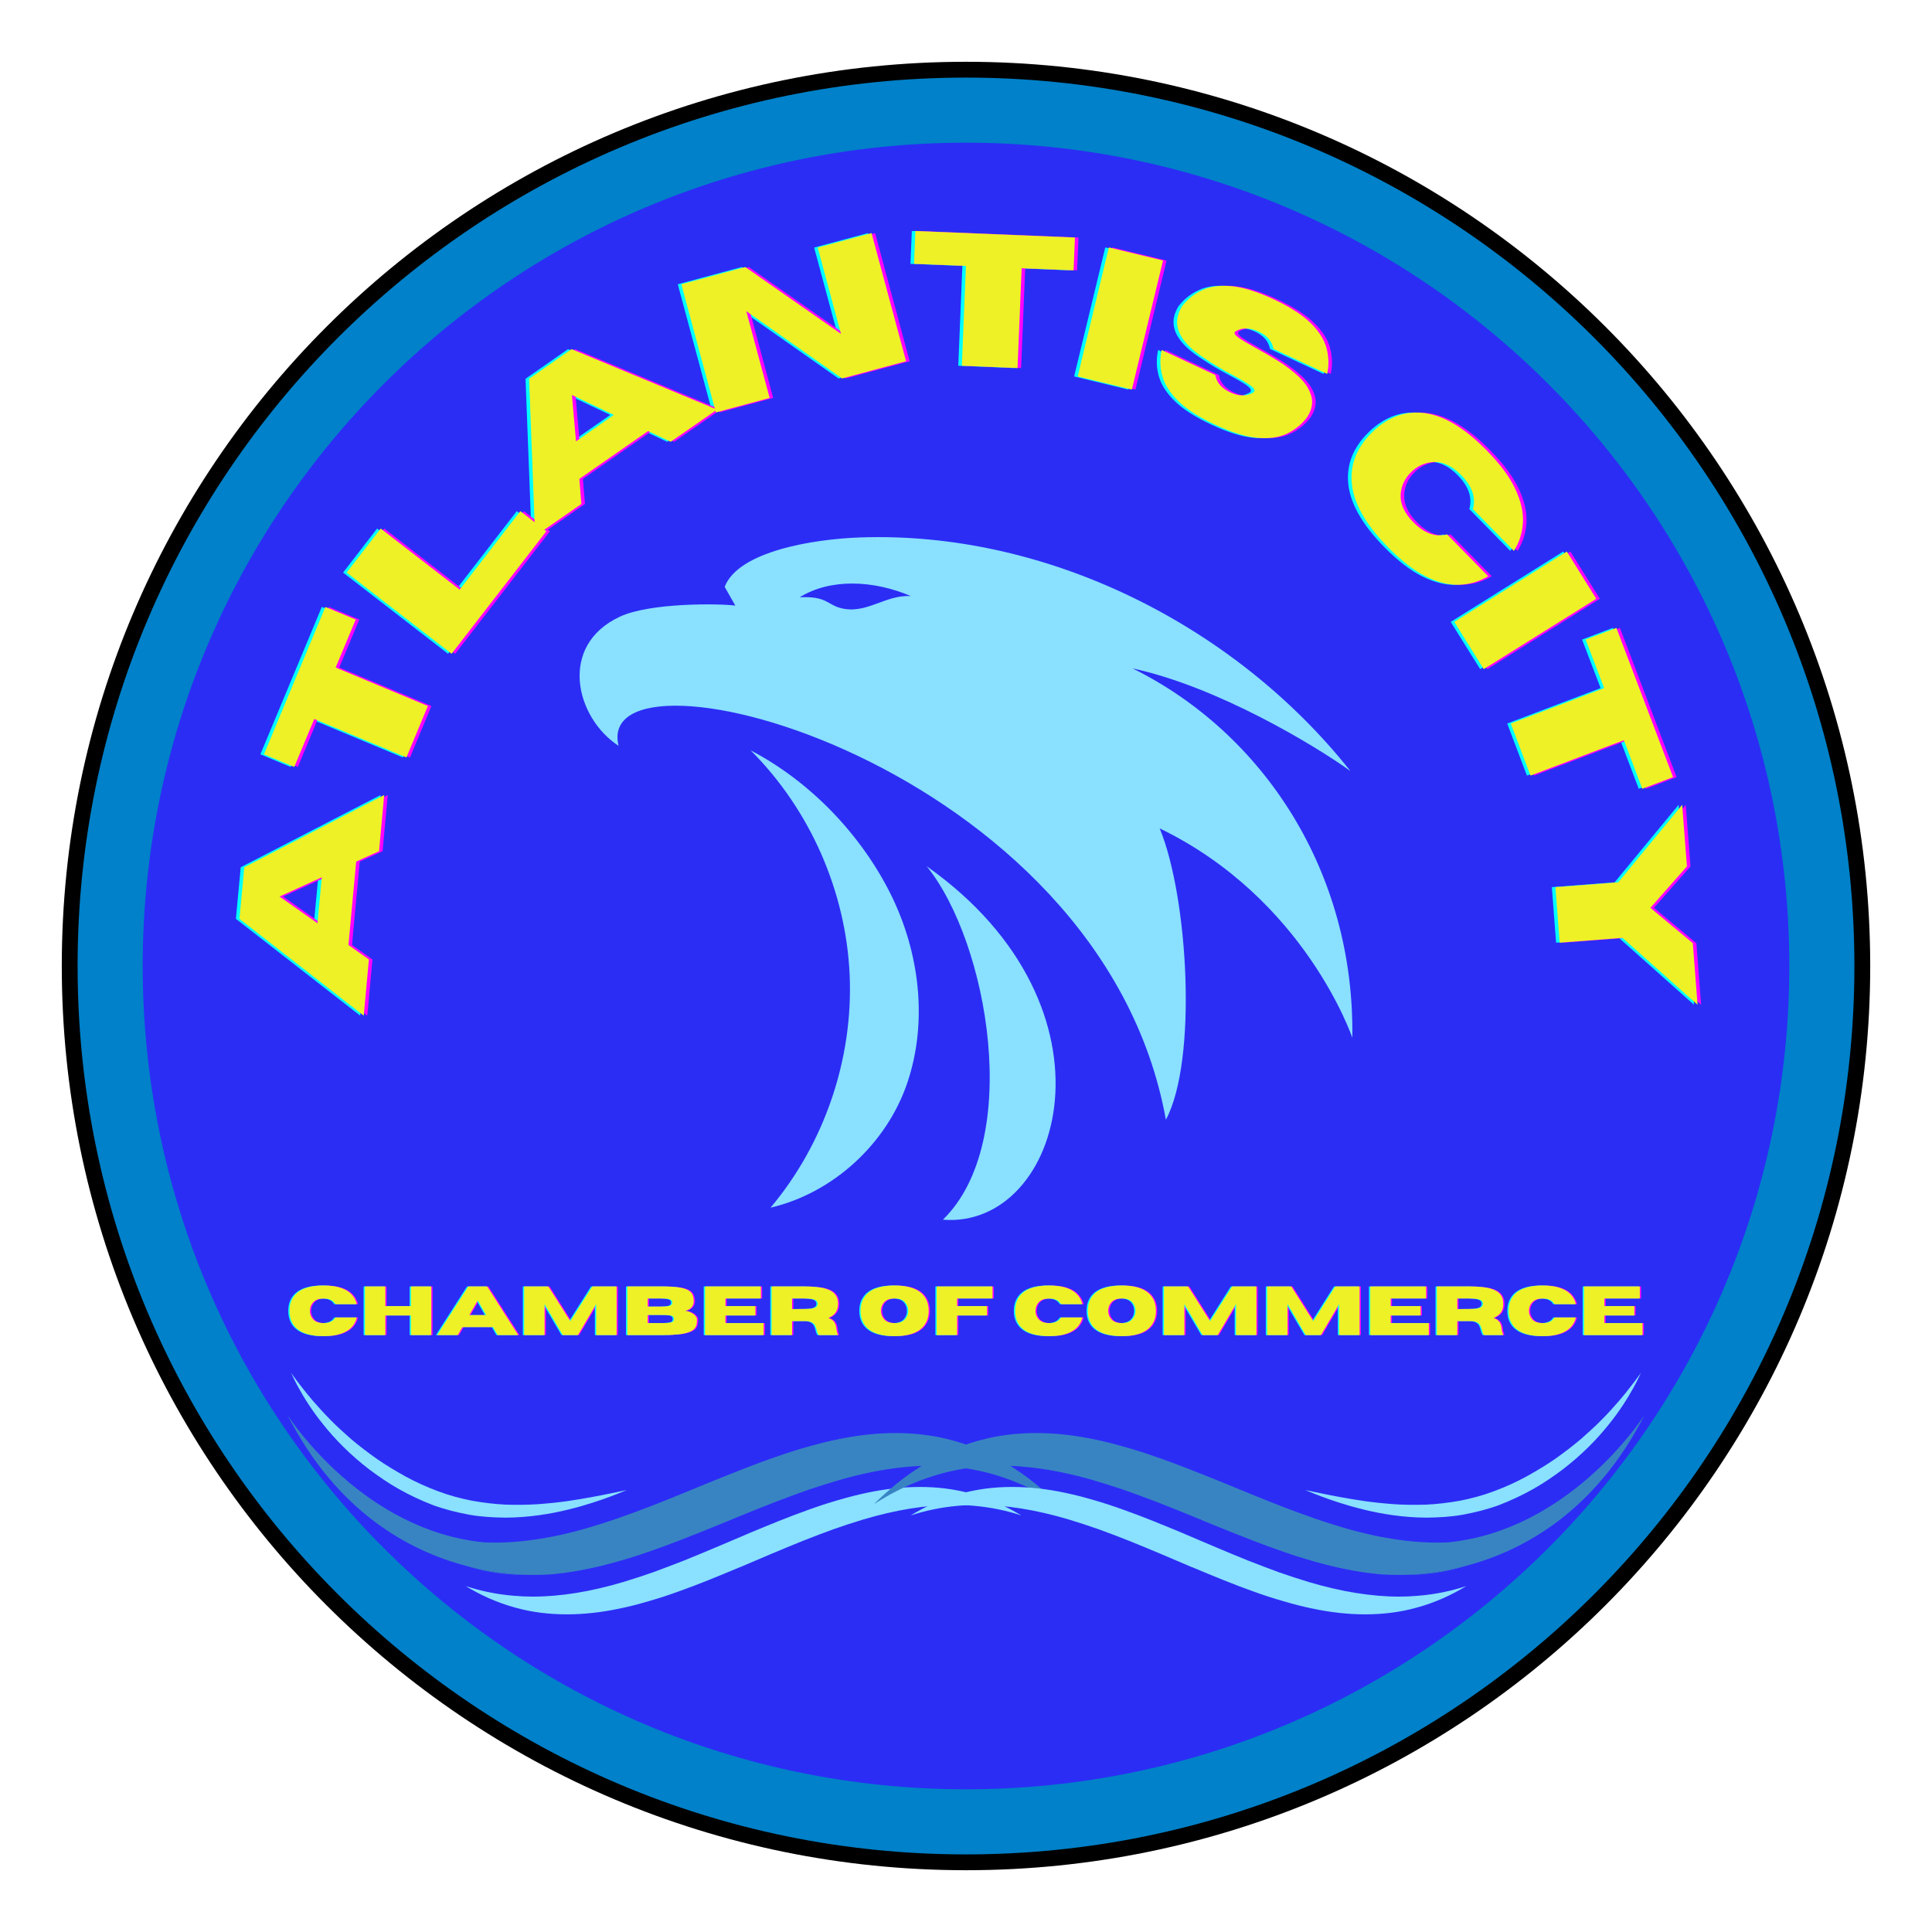 <svg xmlns="http://www.w3.org/2000/svg" xmlns:xlink="http://www.w3.org/1999/xlink" width="500" zoomAndPan="magnify" viewBox="0 0 375 375" height="500" preserveAspectRatio="xMidYMid meet" version="1.0"><defs><g/><clipPath id="8c3c62cc31"><path d="M 11.992 11.992 L 363.008 11.992 L 363.008 363.008 L 11.992 363.008 Z M 11.992 11.992 " clip-rule="nonzero"/></clipPath><clipPath id="2d20f35c22"><path d="M 187.5 11.992 C 90.57 11.992 11.992 90.57 11.992 187.5 C 11.992 284.43 90.57 363.008 187.5 363.008 C 284.43 363.008 363.008 284.43 363.008 187.5 C 363.008 90.57 284.43 11.992 187.5 11.992 Z M 187.5 11.992 " clip-rule="nonzero"/></clipPath><clipPath id="a97fd15204"><path d="M 15.062 15.062 L 359.938 15.062 L 359.938 359.938 L 15.062 359.938 Z M 15.062 15.062 " clip-rule="nonzero"/></clipPath><clipPath id="d5bd7f47a2"><path d="M 187.5 15.062 C 92.266 15.062 15.062 92.266 15.062 187.5 C 15.062 282.734 92.266 359.938 187.5 359.938 C 282.734 359.938 359.938 282.734 359.938 187.5 C 359.938 92.266 282.734 15.062 187.5 15.062 Z M 187.5 15.062 " clip-rule="nonzero"/></clipPath><clipPath id="293a3f4cab"><path d="M 27.699 27.699 L 347.301 27.699 L 347.301 347.301 L 27.699 347.301 Z M 27.699 27.699 " clip-rule="nonzero"/></clipPath><clipPath id="11e992b197"><path d="M 187.5 27.699 C 99.246 27.699 27.699 99.246 27.699 187.5 C 27.699 275.754 99.246 347.301 187.5 347.301 C 275.754 347.301 347.301 275.754 347.301 187.5 C 347.301 99.246 275.754 27.699 187.5 27.699 Z M 187.5 27.699 " clip-rule="nonzero"/></clipPath><clipPath id="fd2a67d147"><path d="M 90 288 L 199 288 L 199 313.719 L 90 313.719 Z M 90 288 " clip-rule="nonzero"/></clipPath><clipPath id="16d22fe67c"><path d="M 55.578 274 L 205.574 274 L 205.574 306 L 55.578 306 Z M 55.578 274 " clip-rule="nonzero"/></clipPath><clipPath id="27be2708e7"><path d="M 56 266.469 L 122 266.469 L 122 295 L 56 295 Z M 56 266.469 " clip-rule="nonzero"/></clipPath><clipPath id="9aa14da044"><path d="M 176 288 L 285 288 L 285 313.719 L 176 313.719 Z M 176 288 " clip-rule="nonzero"/></clipPath><clipPath id="df7e1a8e2a"><path d="M 169.422 274 L 319.422 274 L 319.422 306 L 169.422 306 Z M 169.422 274 " clip-rule="nonzero"/></clipPath><clipPath id="86e3d7c512"><path d="M 253 266.469 L 319 266.469 L 319 295 L 253 295 Z M 253 266.469 " clip-rule="nonzero"/></clipPath><clipPath id="c0674cdab4"><path d="M 179.852 168.02 L 204.941 168.02 L 204.941 236.801 L 179.852 236.801 Z M 179.852 168.02 " clip-rule="nonzero"/></clipPath><clipPath id="7cf0113af5"><path d="M 112.5 104.254 L 262.496 104.254 L 262.496 217.445 L 112.5 217.445 Z M 112.5 104.254 " clip-rule="nonzero"/></clipPath></defs><g clip-path="url(#8c3c62cc31)"><g clip-path="url(#2d20f35c22)"><path fill="#000000" d="M 11.992 11.992 L 363.008 11.992 L 363.008 363.008 L 11.992 363.008 Z M 11.992 11.992 " fill-opacity="1" fill-rule="nonzero"/></g></g><g clip-path="url(#a97fd15204)"><g clip-path="url(#d5bd7f47a2)"><path fill="#0081c9" d="M 15.062 15.062 L 359.938 15.062 L 359.938 359.938 L 15.062 359.938 Z M 15.062 15.062 " fill-opacity="1" fill-rule="nonzero"/></g></g><g clip-path="url(#293a3f4cab)"><g clip-path="url(#11e992b197)"><path fill="#2b2df5" d="M 27.699 27.699 L 347.301 27.699 L 347.301 347.301 L 27.699 347.301 Z M 27.699 27.699 " fill-opacity="1" fill-rule="nonzero"/></g></g><g clip-path="url(#fd2a67d147)"><path fill="#89e0ff" d="M 198.227 294.141 C 195.543 293.266 192.391 292.547 188.891 292.262 C 187.684 292.145 186.438 292.102 185.16 292.102 C 179.781 292.102 173.887 293.051 167.621 294.914 C 165.398 295.586 163.535 296.203 161.785 296.82 C 159.992 297.465 158.113 298.184 155.816 299.086 C 151.66 300.766 147.371 302.586 143.742 304.148 L 143.297 304.32 C 139.484 305.914 135.539 307.551 131.723 308.898 C 129.816 309.598 127.852 310.23 125.902 310.789 C 123.777 311.422 121.941 311.879 120.234 312.223 C 116.738 312.969 113.293 313.344 110.008 313.344 C 106.527 313.344 103.227 312.926 100.188 312.082 C 96.414 311.09 93.102 309.5 90.406 307.863 C 93.074 308.727 96.215 309.457 99.684 309.73 C 100.891 309.844 102.137 309.902 103.414 309.902 C 108.793 309.902 114.688 308.938 120.953 307.074 C 123.031 306.445 124.953 305.812 126.789 305.168 C 128.84 304.422 130.863 303.633 132.758 302.902 C 136.914 301.223 141.176 299.402 144.832 297.84 L 145.492 297.551 C 149.234 296.004 153.105 294.398 156.836 293.078 C 158.859 292.348 160.824 291.699 162.672 291.172 C 164.883 290.523 166.688 290.082 168.34 289.734 C 171.836 288.992 175.277 288.617 178.562 288.617 C 182.047 288.617 185.348 289.047 188.387 289.879 C 192.188 290.883 195.516 292.488 198.227 294.141 " fill-opacity="1" fill-rule="nonzero"/></g><g clip-path="url(#16d22fe67c)"><path fill="#3884c3" d="M 205.355 291.938 C 205.223 291.867 204.738 291.523 203.875 291.035 C 202.902 290.434 201.453 289.629 199.633 288.754 C 195.961 287.004 190.727 285.141 184.43 284.652 C 178.148 284.105 170.82 284.996 162.961 287.262 C 160.996 287.836 159 288.453 156.98 289.141 C 154.957 289.844 152.906 290.605 150.84 291.391 C 146.727 292.984 142.539 294.707 138.336 296.441 C 134.148 298.117 129.961 299.812 125.828 301.219 C 123.777 301.934 121.727 302.578 119.703 303.137 C 117.684 303.711 115.688 304.215 113.723 304.586 C 111.816 304.973 109.938 305.277 108.102 305.461 C 108.102 305.461 108.074 305.461 108.031 305.477 C 107.93 305.492 107.73 305.504 107.457 305.535 C 107.285 305.547 107.129 305.562 106.957 305.578 C 106.684 305.605 106.352 305.621 105.996 305.633 C 105.734 305.648 105.465 305.664 105.164 305.664 C 104.906 305.676 104.617 305.676 104.332 305.676 C 103.715 305.691 103.027 305.691 102.293 305.664 C 102.121 305.664 101.949 305.648 101.777 305.648 C 101.492 305.633 101.203 305.621 100.902 305.605 C 100.645 305.59 100.371 305.578 100.113 305.562 C 99.668 305.52 99.227 305.492 98.754 305.434 C 97.617 305.332 96.414 305.176 95.137 304.945 C 94.262 304.801 93.359 304.629 92.426 304.414 C 91.781 304.27 91.121 304.113 90.449 303.926 C 90.418 303.926 90.406 303.926 90.391 303.914 C 79.32 300.973 65.395 293.43 55.797 274.656 C 56.703 276.047 70.715 297.059 93.902 299.367 C 99.812 299.652 106.555 298.734 113.723 296.672 C 113.996 296.586 114.27 296.512 114.543 296.426 C 116.234 295.926 117.969 295.379 119.703 294.777 C 121.727 294.074 123.777 293.312 125.828 292.539 C 129.961 290.934 134.148 289.211 138.336 287.477 C 142.539 285.801 146.727 284.094 150.84 282.699 C 152.906 281.969 154.957 281.324 156.98 280.766 C 159 280.191 160.996 279.691 162.961 279.301 C 170.82 277.695 178.148 277.797 184.43 279.461 C 190.727 281.066 195.961 284.18 199.633 286.945 C 201.453 288.324 202.902 289.629 203.875 290.52 C 204.738 291.305 205.223 291.809 205.355 291.938 " fill-opacity="1" fill-rule="nonzero"/></g><g clip-path="url(#27be2708e7)"><path fill="#89e0ff" d="M 56.492 266.473 C 56.492 266.473 56.668 266.711 57 267.16 C 57.324 267.609 57.812 268.273 58.449 269.082 C 59.703 270.715 61.578 272.992 64.039 275.488 C 65.25 276.75 66.672 278.008 68.16 279.336 C 69.691 280.621 71.355 281.902 73.125 283.152 C 74.906 284.395 76.828 285.535 78.812 286.637 C 80.832 287.727 82.863 288.645 85.082 289.469 C 87.16 290.254 89.402 290.852 91.602 291.285 C 93.816 291.68 96.023 291.945 98.184 292.051 C 100.34 292.105 102.438 292.102 104.434 291.961 C 106.422 291.816 108.312 291.617 110.051 291.375 C 113.527 290.867 116.43 290.301 118.457 289.879 C 120.492 289.457 121.652 289.219 121.652 289.219 C 121.652 289.219 121.379 289.332 120.863 289.539 C 120.344 289.742 119.598 290.074 118.617 290.426 C 116.668 291.156 113.852 292.137 110.363 292.992 C 108.617 293.422 106.703 293.816 104.652 294.094 C 102.602 294.383 100.41 294.562 98.133 294.574 C 95.855 294.543 93.484 294.434 91.113 294.012 C 88.738 293.574 86.383 292.996 84.02 292.133 C 81.816 291.281 79.535 290.219 77.477 289.059 C 75.391 287.891 73.457 286.547 71.641 285.191 C 68.035 282.426 65.059 279.395 62.812 276.578 C 60.535 273.781 58.977 271.223 57.969 269.391 C 57.445 268.484 57.113 267.738 56.867 267.242 C 56.621 266.738 56.492 266.473 56.492 266.473 " fill-opacity="1" fill-rule="nonzero"/></g><path fill="#3884c3" d="M 105.164 305.664 C 104.73 305.676 104.246 305.691 103.73 305.691 L 103.586 305.691 C 103.184 305.691 102.754 305.676 102.293 305.664 C 103.027 305.691 103.715 305.691 104.332 305.676 C 104.617 305.676 104.906 305.676 105.164 305.664 " fill-opacity="1" fill-rule="nonzero"/><path fill="#3884c3" d="M 104.332 305.676 C 104.129 305.676 103.93 305.691 103.73 305.691 L 103.586 305.691 C 99.555 305.777 95.727 305.363 92.242 304.445 C 91.637 304.285 91.035 304.113 90.449 303.926 C 91.121 304.113 91.781 304.27 92.426 304.414 C 93.359 304.629 94.262 304.801 95.137 304.945 C 96.414 305.176 97.617 305.332 98.754 305.434 C 99.211 305.492 99.668 305.52 100.113 305.562 C 100.371 305.578 100.645 305.59 100.902 305.605 C 101.203 305.621 101.492 305.633 101.777 305.648 C 101.949 305.648 102.121 305.664 102.293 305.664 C 103.027 305.691 103.715 305.691 104.332 305.676 " fill-opacity="1" fill-rule="nonzero"/><g clip-path="url(#9aa14da044)"><path fill="#89e0ff" d="M 176.773 294.141 C 179.457 293.266 182.609 292.547 186.109 292.262 C 187.316 292.145 188.562 292.102 189.84 292.102 C 195.219 292.102 201.113 293.051 207.379 294.914 C 209.602 295.586 211.465 296.203 213.215 296.82 C 215.008 297.465 216.887 298.184 219.184 299.086 C 223.34 300.766 227.629 302.586 231.258 304.148 L 231.703 304.32 C 235.516 305.914 239.461 307.551 243.277 308.898 C 245.184 309.598 247.148 310.23 249.098 310.789 C 251.223 311.422 253.059 311.879 254.766 312.223 C 258.262 312.969 261.707 313.344 264.988 313.344 C 268.473 313.344 271.773 312.926 274.812 312.082 C 278.586 311.09 281.898 309.5 284.594 307.863 C 281.926 308.727 278.785 309.457 275.316 309.73 C 274.109 309.844 272.863 309.902 271.586 309.902 C 266.207 309.902 260.312 308.938 254.047 307.074 C 251.969 306.445 250.047 305.812 248.211 305.168 C 246.16 304.422 244.137 303.633 242.242 302.902 C 238.086 301.223 233.824 299.402 230.168 297.84 L 229.508 297.551 C 225.766 296.004 221.895 294.398 218.164 293.078 C 216.141 292.348 214.176 291.699 212.328 291.172 C 210.117 290.523 208.312 290.082 206.66 289.734 C 203.164 288.992 199.723 288.617 196.438 288.617 C 192.953 288.617 189.652 289.047 186.613 289.879 C 182.812 290.883 179.484 292.488 176.773 294.141 " fill-opacity="1" fill-rule="nonzero"/></g><g clip-path="url(#df7e1a8e2a)"><path fill="#3884c3" d="M 169.645 291.938 C 169.773 291.867 170.262 291.523 171.125 291.035 C 172.098 290.434 173.547 289.629 175.367 288.754 C 179.039 287.004 184.273 285.141 190.57 284.652 C 196.852 284.105 204.18 284.996 212.039 287.262 C 214.004 287.836 216 288.453 218.02 289.141 C 220.043 289.844 222.094 290.605 224.16 291.391 C 228.273 292.984 232.461 294.707 236.664 296.441 C 240.852 298.117 245.039 299.812 249.172 301.219 C 251.223 301.934 253.273 302.578 255.297 303.137 C 257.316 303.711 259.312 304.215 261.277 304.586 C 263.184 304.973 265.062 305.277 266.898 305.461 C 266.898 305.461 266.926 305.461 266.969 305.477 C 267.07 305.492 267.27 305.504 267.543 305.535 C 267.715 305.547 267.871 305.562 268.043 305.578 C 268.316 305.605 268.648 305.621 269.004 305.633 C 269.266 305.648 269.535 305.664 269.836 305.664 C 270.094 305.676 270.383 305.676 270.668 305.676 C 271.285 305.691 271.973 305.691 272.707 305.664 C 272.879 305.664 273.051 305.648 273.223 305.648 C 273.508 305.633 273.797 305.621 274.098 305.605 C 274.355 305.59 274.629 305.578 274.887 305.562 C 275.332 305.52 275.773 305.492 276.246 305.434 C 277.383 305.332 278.586 305.176 279.863 304.945 C 280.738 304.801 281.641 304.629 282.574 304.414 C 283.219 304.27 283.879 304.113 284.551 303.926 C 284.582 303.926 284.594 303.926 284.609 303.914 C 295.68 300.973 309.605 293.43 319.203 274.656 C 318.297 276.047 304.285 297.059 281.098 299.367 C 275.188 299.652 268.445 298.734 261.277 296.672 C 261.004 296.586 260.73 296.512 260.457 296.426 C 258.766 295.926 257.031 295.379 255.297 294.777 C 253.273 294.074 251.223 293.312 249.172 292.539 C 245.039 290.934 240.852 289.211 236.664 287.477 C 232.461 285.801 228.273 284.094 224.16 282.699 C 222.094 281.969 220.043 281.324 218.02 280.766 C 216 280.191 214.004 279.691 212.039 279.301 C 204.18 277.695 196.852 277.797 190.57 279.461 C 184.273 281.066 179.039 284.18 175.367 286.945 C 173.547 288.324 172.098 289.629 171.125 290.52 C 170.262 291.305 169.773 291.809 169.645 291.938 " fill-opacity="1" fill-rule="nonzero"/></g><g clip-path="url(#86e3d7c512)"><path fill="#89e0ff" d="M 318.508 266.473 C 318.508 266.473 318.332 266.711 318 267.16 C 317.676 267.609 317.188 268.273 316.551 269.082 C 315.297 270.715 313.422 272.992 310.961 275.488 C 309.75 276.75 308.328 278.008 306.84 279.336 C 305.309 280.621 303.645 281.902 301.875 283.152 C 300.094 284.395 298.172 285.535 296.188 286.637 C 294.168 287.727 292.137 288.645 289.918 289.469 C 287.84 290.254 285.598 290.852 283.398 291.285 C 281.184 291.68 278.977 291.945 276.816 292.051 C 274.66 292.105 272.562 292.102 270.566 291.961 C 268.578 291.816 266.688 291.617 264.949 291.375 C 261.473 290.867 258.57 290.301 256.543 289.879 C 254.508 289.457 253.348 289.219 253.348 289.219 C 253.348 289.219 253.621 289.332 254.137 289.539 C 254.656 289.742 255.402 290.074 256.383 290.426 C 258.332 291.156 261.148 292.137 264.637 292.992 C 266.383 293.422 268.297 293.816 270.348 294.094 C 272.398 294.383 274.59 294.562 276.867 294.574 C 279.145 294.543 281.516 294.434 283.887 294.012 C 286.262 293.574 288.617 292.996 290.98 292.133 C 293.184 291.281 295.465 290.219 297.523 289.059 C 299.609 287.891 301.543 286.547 303.359 285.191 C 306.965 282.426 309.941 279.395 312.188 276.578 C 314.465 273.781 316.023 271.223 317.031 269.391 C 317.555 268.484 317.887 267.738 318.133 267.242 C 318.379 266.738 318.508 266.473 318.508 266.473 " fill-opacity="1" fill-rule="nonzero"/></g><path fill="#3884c3" d="M 269.836 305.664 C 270.27 305.676 270.754 305.691 271.27 305.691 L 271.414 305.691 C 271.816 305.691 272.246 305.676 272.707 305.664 C 271.973 305.691 271.285 305.691 270.668 305.676 C 270.383 305.676 270.094 305.676 269.836 305.664 " fill-opacity="1" fill-rule="nonzero"/><path fill="#3884c3" d="M 270.668 305.676 C 270.871 305.676 271.07 305.691 271.27 305.691 L 271.414 305.691 C 275.445 305.777 279.273 305.363 282.758 304.445 C 283.363 304.285 283.965 304.113 284.551 303.926 C 283.879 304.113 283.219 304.27 282.574 304.414 C 281.641 304.629 280.738 304.801 279.863 304.945 C 278.586 305.176 277.383 305.332 276.246 305.434 C 275.789 305.492 275.332 305.52 274.887 305.562 C 274.629 305.578 274.355 305.59 274.098 305.605 C 273.797 305.621 273.508 305.633 273.223 305.648 C 273.051 305.648 272.879 305.664 272.707 305.664 C 271.973 305.691 271.285 305.691 270.668 305.676 " fill-opacity="1" fill-rule="nonzero"/><path fill="#89e0ff" d="M 145.711 145.652 C 157.219 157.141 164.215 173.031 164.918 189.277 C 165.625 205.523 160.031 221.961 149.562 234.406 C 161.746 231.559 172.184 221.93 176.148 210.059 C 180.117 198.191 178.469 184.828 172.91 173.613 C 167.355 162.402 157.633 151.883 145.711 145.652 " fill-opacity="1" fill-rule="nonzero"/><g clip-path="url(#c0674cdab4)"><path fill="#89e0ff" d="M 183.016 236.742 C 198.613 221.523 191.836 182.902 179.867 168.133 C 218.871 195.703 206.188 238.613 183.016 236.742 " fill-opacity="1" fill-rule="nonzero"/></g><g clip-path="url(#7cf0113af5)"><path fill="#89e0ff" d="M 163.062 117.996 C 160.551 117.305 160.398 115.688 155.223 115.93 C 161.121 112.266 169.465 112.566 176.797 115.703 C 171.73 115.395 168.105 119.387 163.062 117.996 Z M 262.484 201.43 C 262.961 169.16 245.18 142.281 219.844 129.742 C 236.316 133.285 255.203 144.684 262.105 149.648 C 239.594 121.266 203.055 103.012 166.852 104.32 C 157.883 104.641 143.297 107 140.66 113.906 L 142.727 117.547 C 139.906 117.152 126.281 116.918 120.32 119.695 C 108.316 125.285 111.672 139.285 120.07 144.77 C 114.602 122.684 213.727 147.734 226.297 217.332 C 232.473 205.82 230.629 174.164 225.098 160.793 C 253.375 174.473 262.484 201.43 262.484 201.43 " fill-opacity="1" fill-rule="nonzero"/></g><g fill="#00ffff" fill-opacity="1"><g transform="translate(69.882, 197.408)"><g><path d="M 4 -43.094 L 3 -32.188 L -1.438 -30.172 L -2.938 -13.984 L 1.031 -11.172 L 0.031 -0.266 L -24.094 -19.062 L -23.156 -29.078 Z M -8.109 -27.125 L -16.312 -23.391 L -8.953 -18.203 Z M -8.109 -27.125 "/></g></g></g><g fill="#00ffff" fill-opacity="1"><g transform="translate(73.902, 157.335)"><g><path d="M 8.453 -20.297 L 4.297 -10.312 L -13.594 -17.781 L -17.469 -8.469 L -23.359 -10.922 L -11.438 -39.531 L -5.547 -37.078 L -9.438 -27.766 Z M 8.453 -20.297 "/></g></g></g><g fill="#00ffff" fill-opacity="1"><g transform="translate(85.2, 129.183)"><g><path d="M 20.156 -26.062 L 1.766 -2.281 L -18.609 -18.047 L -12 -26.594 L 3.328 -14.734 L 15.109 -29.969 Z M 20.156 -26.062 "/></g></g></g><g fill="#00ffff" fill-opacity="1"><g transform="translate(102.959, 104.219)"><g><path d="M 35.531 -24.719 L 26.531 -18.469 L 22.141 -20.547 L 8.797 -11.266 L 9.203 -6.406 L 0.219 -0.156 L -0.953 -30.703 L 7.297 -36.453 Z M 15.5 -23.688 L 7.359 -27.547 L 8.156 -18.562 Z M 15.5 -23.688 "/></g></g></g><g fill="#00ffff" fill-opacity="1"><g transform="translate(135.478, 80.802)"><g><path d="M 39.703 -10.688 L 27.281 -7.344 L 8.688 -20.406 L 13.219 -3.562 L 2.781 -0.75 L -3.922 -25.625 L 8.484 -28.969 L 27.062 -16 L 22.547 -32.75 L 33 -35.562 Z M 39.703 -10.688 "/></g></g></g><g fill="#00ffff" fill-opacity="1"><g transform="translate(174.846, 70.538)"><g><path d="M 21.969 0.906 L 11.156 0.453 L 11.953 -18.922 L 1.875 -19.328 L 2.141 -25.703 L 33.109 -24.438 L 32.844 -18.062 L 22.766 -18.469 Z M 21.969 0.906 "/></g></g></g><g fill="#00ffff" fill-opacity="1"><g transform="translate(205.692, 72.396)"><g><path d="M 13.312 3.219 L 2.797 0.672 L 8.844 -24.375 L 19.359 -21.828 Z M 13.312 3.219 "/></g></g></g><g fill="#00ffff" fill-opacity="1"><g transform="translate(219.98, 74.723)"><g><path d="M 15.203 7.719 C 12.035 6.238 9.645 4.707 8.031 3.125 C 6.426 1.539 5.395 -0.078 4.938 -1.734 C 4.477 -3.391 4.438 -5.078 4.812 -6.797 L 15.219 -1.938 C 15.469 -0.477 16.438 0.645 18.125 1.438 C 19.801 2.219 21.281 2.234 22.562 1.484 C 22.688 1.398 22.766 1.316 22.797 1.234 C 22.941 0.941 22.66 0.539 21.953 0.031 C 21.242 -0.469 20.133 -1.113 18.625 -1.906 C 16.727 -2.895 14.789 -4.055 12.812 -5.391 C 8.383 -8.348 6.891 -11.367 8.328 -14.453 C 8.453 -14.723 8.598 -15 8.766 -15.281 C 9.836 -16.656 11.156 -17.703 12.719 -18.422 C 14.289 -19.148 16.195 -19.398 18.438 -19.172 C 20.688 -18.953 23.395 -18.102 26.562 -16.625 C 29.707 -15.156 32.086 -13.629 33.703 -12.047 C 35.316 -10.473 36.348 -8.852 36.797 -7.188 C 37.254 -5.531 37.301 -3.848 36.938 -2.141 L 26.516 -7 C 26.266 -8.457 25.301 -9.578 23.625 -10.359 C 21.938 -11.148 20.453 -11.172 19.172 -10.422 C 19.078 -10.367 19.016 -10.301 18.984 -10.219 C 18.859 -9.957 19.141 -9.586 19.828 -9.109 C 20.516 -8.641 21.555 -8.02 22.953 -7.25 C 24.359 -6.488 25.836 -5.629 27.391 -4.672 C 28.941 -3.711 30.316 -2.66 31.516 -1.516 C 32.711 -0.379 33.492 0.848 33.859 2.172 C 34.148 3.203 34.035 4.281 33.516 5.406 C 33.367 5.719 33.191 6.031 32.984 6.344 C 31.898 7.727 30.578 8.781 29.016 9.5 C 27.453 10.219 25.547 10.469 23.297 10.25 C 21.047 10.031 18.348 9.188 15.203 7.719 Z M 15.203 7.719 "/></g></g></g><g fill="#00ffff" fill-opacity="1"><g transform="translate(248.676, 89.098)"><g/></g></g><g fill="#00ffff" fill-opacity="1"><g transform="translate(255.457, 91.89)"><g><path d="M 13.234 14.297 C 8.773 9.754 6.43 5.492 6.203 1.516 C 5.992 -2.004 7.316 -5.164 10.172 -7.969 C 13.035 -10.781 16.227 -12.051 19.75 -11.781 C 23.719 -11.469 27.93 -9.039 32.391 -4.5 C 35.016 -1.832 36.875 0.672 37.969 3.016 C 39.07 5.359 39.566 7.531 39.453 9.531 C 39.336 11.539 38.754 13.379 37.703 15.047 L 29.734 6.922 C 30.367 4.703 29.613 2.504 27.469 0.328 C 25.645 -1.523 23.766 -2.363 21.828 -2.188 C 20.273 -2.039 18.914 -1.395 17.75 -0.25 C 16.582 0.895 15.914 2.234 15.75 3.766 C 15.539 5.711 16.348 7.613 18.172 9.469 C 20.316 11.645 22.504 12.43 24.734 11.828 L 32.703 19.953 C 31.004 20.984 29.148 21.535 27.141 21.609 C 25.141 21.691 22.977 21.16 20.656 20.016 C 18.332 18.867 15.859 16.961 13.234 14.297 Z M 13.234 14.297 "/></g></g></g><g fill="#00ffff" fill-opacity="1"><g transform="translate(280.051, 118.27)"><g><path d="M 7.25 11.609 L 1.531 2.438 L 23.375 -11.219 L 29.094 -2.047 Z M 7.25 11.609 "/></g></g></g><g fill="#00ffff" fill-opacity="1"><g transform="translate(288.582, 129.998)"><g><path d="M 7.797 20.547 L 3.969 10.438 L 22.094 3.562 L 18.5 -5.859 L 24.469 -8.125 L 35.469 20.844 L 29.5 23.109 L 25.922 13.672 Z M 7.797 20.547 "/></g></g></g><g fill="#00ffff" fill-opacity="1"><g transform="translate(300.119, 157.914)"><g><path d="M 1.922 25.062 L 1.094 14.281 L 13.281 13.344 L 25.703 -1.703 L 26.625 10.25 L 19.531 18.297 L 27.766 25.156 L 28.688 37.109 L 14.109 24.125 Z M 1.922 25.062 "/></g></g></g><g fill="#ff00ff" fill-opacity="1"><g transform="translate(71.261, 197.408)"><g><path d="M 4 -43.094 L 3 -32.188 L -1.438 -30.172 L -2.938 -13.984 L 1.031 -11.172 L 0.031 -0.266 L -24.094 -19.062 L -23.156 -29.078 Z M -8.109 -27.125 L -16.312 -23.391 L -8.953 -18.203 Z M -8.109 -27.125 "/></g></g></g><g fill="#ff00ff" fill-opacity="1"><g transform="translate(75.281, 157.335)"><g><path d="M 8.453 -20.297 L 4.297 -10.312 L -13.594 -17.781 L -17.469 -8.469 L -23.359 -10.922 L -11.438 -39.531 L -5.547 -37.078 L -9.438 -27.766 Z M 8.453 -20.297 "/></g></g></g><g fill="#ff00ff" fill-opacity="1"><g transform="translate(86.579, 129.183)"><g><path d="M 20.156 -26.062 L 1.766 -2.281 L -18.609 -18.047 L -12 -26.594 L 3.328 -14.734 L 15.109 -29.969 Z M 20.156 -26.062 "/></g></g></g><g fill="#ff00ff" fill-opacity="1"><g transform="translate(104.339, 104.219)"><g><path d="M 35.531 -24.719 L 26.531 -18.469 L 22.141 -20.547 L 8.797 -11.266 L 9.203 -6.406 L 0.219 -0.156 L -0.953 -30.703 L 7.297 -36.453 Z M 15.5 -23.688 L 7.359 -27.547 L 8.156 -18.562 Z M 15.5 -23.688 "/></g></g></g><g fill="#ff00ff" fill-opacity="1"><g transform="translate(136.857, 80.802)"><g><path d="M 39.703 -10.688 L 27.281 -7.344 L 8.688 -20.406 L 13.219 -3.562 L 2.781 -0.75 L -3.922 -25.625 L 8.484 -28.969 L 27.062 -16 L 22.547 -32.75 L 33 -35.562 Z M 39.703 -10.688 "/></g></g></g><g fill="#ff00ff" fill-opacity="1"><g transform="translate(176.226, 70.538)"><g><path d="M 21.969 0.906 L 11.156 0.453 L 11.953 -18.922 L 1.875 -19.328 L 2.141 -25.703 L 33.109 -24.438 L 32.844 -18.062 L 22.766 -18.469 Z M 21.969 0.906 "/></g></g></g><g fill="#ff00ff" fill-opacity="1"><g transform="translate(207.072, 72.396)"><g><path d="M 13.312 3.219 L 2.797 0.672 L 8.844 -24.375 L 19.359 -21.828 Z M 13.312 3.219 "/></g></g></g><g fill="#ff00ff" fill-opacity="1"><g transform="translate(221.359, 74.723)"><g><path d="M 15.203 7.719 C 12.035 6.238 9.645 4.707 8.031 3.125 C 6.426 1.539 5.395 -0.078 4.938 -1.734 C 4.477 -3.391 4.438 -5.078 4.812 -6.797 L 15.219 -1.938 C 15.469 -0.477 16.438 0.645 18.125 1.438 C 19.801 2.219 21.281 2.234 22.562 1.484 C 22.688 1.398 22.766 1.316 22.797 1.234 C 22.941 0.941 22.66 0.539 21.953 0.031 C 21.242 -0.469 20.133 -1.113 18.625 -1.906 C 16.727 -2.895 14.789 -4.055 12.812 -5.391 C 8.383 -8.348 6.891 -11.367 8.328 -14.453 C 8.453 -14.723 8.598 -15 8.766 -15.281 C 9.836 -16.656 11.156 -17.703 12.719 -18.422 C 14.289 -19.148 16.195 -19.398 18.438 -19.172 C 20.688 -18.953 23.395 -18.102 26.562 -16.625 C 29.707 -15.156 32.086 -13.629 33.703 -12.047 C 35.316 -10.473 36.348 -8.852 36.797 -7.188 C 37.254 -5.531 37.301 -3.848 36.938 -2.141 L 26.516 -7 C 26.266 -8.457 25.301 -9.578 23.625 -10.359 C 21.938 -11.148 20.453 -11.172 19.172 -10.422 C 19.078 -10.367 19.016 -10.301 18.984 -10.219 C 18.859 -9.957 19.141 -9.586 19.828 -9.109 C 20.516 -8.641 21.555 -8.02 22.953 -7.25 C 24.359 -6.488 25.836 -5.629 27.391 -4.672 C 28.941 -3.711 30.316 -2.66 31.516 -1.516 C 32.711 -0.379 33.492 0.848 33.859 2.172 C 34.148 3.203 34.035 4.281 33.516 5.406 C 33.367 5.719 33.191 6.031 32.984 6.344 C 31.898 7.727 30.578 8.781 29.016 9.5 C 27.453 10.219 25.547 10.469 23.297 10.25 C 21.047 10.031 18.348 9.188 15.203 7.719 Z M 15.203 7.719 "/></g></g></g><g fill="#ff00ff" fill-opacity="1"><g transform="translate(250.056, 89.098)"><g/></g></g><g fill="#ff00ff" fill-opacity="1"><g transform="translate(256.836, 91.89)"><g><path d="M 13.234 14.297 C 8.773 9.754 6.43 5.492 6.203 1.516 C 5.992 -2.004 7.316 -5.164 10.172 -7.969 C 13.035 -10.781 16.227 -12.051 19.75 -11.781 C 23.719 -11.469 27.93 -9.039 32.391 -4.5 C 35.016 -1.832 36.875 0.672 37.969 3.016 C 39.07 5.359 39.566 7.531 39.453 9.531 C 39.336 11.539 38.754 13.379 37.703 15.047 L 29.734 6.922 C 30.367 4.703 29.613 2.504 27.469 0.328 C 25.645 -1.523 23.766 -2.363 21.828 -2.188 C 20.273 -2.039 18.914 -1.395 17.75 -0.25 C 16.582 0.895 15.914 2.234 15.75 3.766 C 15.539 5.711 16.348 7.613 18.172 9.469 C 20.316 11.645 22.504 12.43 24.734 11.828 L 32.703 19.953 C 31.004 20.984 29.148 21.535 27.141 21.609 C 25.141 21.691 22.977 21.16 20.656 20.016 C 18.332 18.867 15.859 16.961 13.234 14.297 Z M 13.234 14.297 "/></g></g></g><g fill="#ff00ff" fill-opacity="1"><g transform="translate(281.43, 118.27)"><g><path d="M 7.25 11.609 L 1.531 2.438 L 23.375 -11.219 L 29.094 -2.047 Z M 7.25 11.609 "/></g></g></g><g fill="#ff00ff" fill-opacity="1"><g transform="translate(289.961, 129.998)"><g><path d="M 7.797 20.547 L 3.969 10.438 L 22.094 3.562 L 18.5 -5.859 L 24.469 -8.125 L 35.469 20.844 L 29.5 23.109 L 25.922 13.672 Z M 7.797 20.547 "/></g></g></g><g fill="#ff00ff" fill-opacity="1"><g transform="translate(301.498, 157.914)"><g><path d="M 1.922 25.062 L 1.094 14.281 L 13.281 13.344 L 25.703 -1.703 L 26.625 10.25 L 19.531 18.297 L 27.766 25.156 L 28.688 37.109 L 14.109 24.125 Z M 1.922 25.062 "/></g></g></g><g fill="#edf126" fill-opacity="1"><g transform="translate(70.572, 197.408)"><g><path d="M 4 -43.094 L 3 -32.188 L -1.438 -30.172 L -2.938 -13.984 L 1.031 -11.172 L 0.031 -0.266 L -24.094 -19.062 L -23.156 -29.078 Z M -8.109 -27.125 L -16.312 -23.391 L -8.953 -18.203 Z M -8.109 -27.125 "/></g></g></g><g fill="#edf126" fill-opacity="1"><g transform="translate(74.591, 157.335)"><g><path d="M 8.453 -20.297 L 4.297 -10.312 L -13.594 -17.781 L -17.469 -8.469 L -23.359 -10.922 L -11.438 -39.531 L -5.547 -37.078 L -9.438 -27.766 Z M 8.453 -20.297 "/></g></g></g><g fill="#edf126" fill-opacity="1"><g transform="translate(85.89, 129.183)"><g><path d="M 20.156 -26.062 L 1.766 -2.281 L -18.609 -18.047 L -12 -26.594 L 3.328 -14.734 L 15.109 -29.969 Z M 20.156 -26.062 "/></g></g></g><g fill="#edf126" fill-opacity="1"><g transform="translate(103.649, 104.219)"><g><path d="M 35.531 -24.719 L 26.531 -18.469 L 22.141 -20.547 L 8.797 -11.266 L 9.203 -6.406 L 0.219 -0.156 L -0.953 -30.703 L 7.297 -36.453 Z M 15.5 -23.688 L 7.359 -27.547 L 8.156 -18.562 Z M 15.5 -23.688 "/></g></g></g><g fill="#edf126" fill-opacity="1"><g transform="translate(136.168, 80.802)"><g><path d="M 39.703 -10.688 L 27.281 -7.344 L 8.688 -20.406 L 13.219 -3.562 L 2.781 -0.75 L -3.922 -25.625 L 8.484 -28.969 L 27.062 -16 L 22.547 -32.75 L 33 -35.562 Z M 39.703 -10.688 "/></g></g></g><g fill="#edf126" fill-opacity="1"><g transform="translate(175.536, 70.538)"><g><path d="M 21.969 0.906 L 11.156 0.453 L 11.953 -18.922 L 1.875 -19.328 L 2.141 -25.703 L 33.109 -24.438 L 32.844 -18.062 L 22.766 -18.469 Z M 21.969 0.906 "/></g></g></g><g fill="#edf126" fill-opacity="1"><g transform="translate(206.382, 72.396)"><g><path d="M 13.312 3.219 L 2.797 0.672 L 8.844 -24.375 L 19.359 -21.828 Z M 13.312 3.219 "/></g></g></g><g fill="#edf126" fill-opacity="1"><g transform="translate(220.67, 74.723)"><g><path d="M 15.203 7.719 C 12.035 6.238 9.645 4.707 8.031 3.125 C 6.426 1.539 5.395 -0.078 4.938 -1.734 C 4.477 -3.391 4.438 -5.078 4.812 -6.797 L 15.219 -1.938 C 15.469 -0.477 16.438 0.645 18.125 1.438 C 19.801 2.219 21.281 2.234 22.562 1.484 C 22.688 1.398 22.766 1.316 22.797 1.234 C 22.941 0.941 22.66 0.539 21.953 0.031 C 21.242 -0.469 20.133 -1.113 18.625 -1.906 C 16.727 -2.895 14.789 -4.055 12.812 -5.391 C 8.383 -8.348 6.891 -11.367 8.328 -14.453 C 8.453 -14.723 8.598 -15 8.766 -15.281 C 9.836 -16.656 11.156 -17.703 12.719 -18.422 C 14.289 -19.148 16.195 -19.398 18.438 -19.172 C 20.688 -18.953 23.395 -18.102 26.562 -16.625 C 29.707 -15.156 32.086 -13.629 33.703 -12.047 C 35.316 -10.473 36.348 -8.852 36.797 -7.188 C 37.254 -5.531 37.301 -3.848 36.938 -2.141 L 26.516 -7 C 26.266 -8.457 25.301 -9.578 23.625 -10.359 C 21.938 -11.148 20.453 -11.172 19.172 -10.422 C 19.078 -10.367 19.016 -10.301 18.984 -10.219 C 18.859 -9.957 19.141 -9.586 19.828 -9.109 C 20.516 -8.641 21.555 -8.02 22.953 -7.25 C 24.359 -6.488 25.836 -5.629 27.391 -4.672 C 28.941 -3.711 30.316 -2.66 31.516 -1.516 C 32.711 -0.379 33.492 0.848 33.859 2.172 C 34.148 3.203 34.035 4.281 33.516 5.406 C 33.367 5.719 33.191 6.031 32.984 6.344 C 31.898 7.727 30.578 8.781 29.016 9.5 C 27.453 10.219 25.547 10.469 23.297 10.25 C 21.047 10.031 18.348 9.188 15.203 7.719 Z M 15.203 7.719 "/></g></g></g><g fill="#edf126" fill-opacity="1"><g transform="translate(249.366, 89.098)"><g/></g></g><g fill="#edf126" fill-opacity="1"><g transform="translate(256.147, 91.89)"><g><path d="M 13.234 14.297 C 8.773 9.754 6.43 5.492 6.203 1.516 C 5.992 -2.004 7.316 -5.164 10.172 -7.969 C 13.035 -10.781 16.227 -12.051 19.75 -11.781 C 23.719 -11.469 27.93 -9.039 32.391 -4.5 C 35.016 -1.832 36.875 0.672 37.969 3.016 C 39.07 5.359 39.566 7.531 39.453 9.531 C 39.336 11.539 38.754 13.379 37.703 15.047 L 29.734 6.922 C 30.367 4.703 29.613 2.504 27.469 0.328 C 25.645 -1.523 23.766 -2.363 21.828 -2.188 C 20.273 -2.039 18.914 -1.395 17.75 -0.25 C 16.582 0.895 15.914 2.234 15.75 3.766 C 15.539 5.711 16.348 7.613 18.172 9.469 C 20.316 11.645 22.504 12.43 24.734 11.828 L 32.703 19.953 C 31.004 20.984 29.148 21.535 27.141 21.609 C 25.141 21.691 22.977 21.16 20.656 20.016 C 18.332 18.867 15.859 16.961 13.234 14.297 Z M 13.234 14.297 "/></g></g></g><g fill="#edf126" fill-opacity="1"><g transform="translate(280.741, 118.27)"><g><path d="M 7.25 11.609 L 1.531 2.438 L 23.375 -11.219 L 29.094 -2.047 Z M 7.25 11.609 "/></g></g></g><g fill="#edf126" fill-opacity="1"><g transform="translate(289.271, 129.998)"><g><path d="M 7.797 20.547 L 3.969 10.438 L 22.094 3.562 L 18.5 -5.859 L 24.469 -8.125 L 35.469 20.844 L 29.5 23.109 L 25.922 13.672 Z M 7.797 20.547 "/></g></g></g><g fill="#edf126" fill-opacity="1"><g transform="translate(300.809, 157.914)"><g><path d="M 1.922 25.062 L 1.094 14.281 L 13.281 13.344 L 25.703 -1.703 L 26.625 10.25 L 19.531 18.297 L 27.766 25.156 L 28.688 37.109 L 14.109 24.125 Z M 1.922 25.062 "/></g></g></g><g fill="#ff00ff" fill-opacity="1"><g transform="translate(55.922, 259.14)"><g><path d="M 7.141 0.203 C 4.805 0.203 3.086 -0.273 1.984 -1.234 C 1.016 -2.078 0.531 -3.234 0.531 -4.703 C 0.531 -6.172 1.016 -7.332 1.984 -8.188 C 3.086 -9.145 4.805 -9.625 7.141 -9.625 C 8.504 -9.625 9.633 -9.469 10.531 -9.156 C 11.426 -8.844 12.117 -8.41 12.609 -7.859 C 13.109 -7.316 13.438 -6.695 13.594 -6 L 9.438 -6 C 9.02 -6.727 8.254 -7.094 7.141 -7.094 C 6.18 -7.094 5.477 -6.816 5.031 -6.266 C 4.664 -5.828 4.484 -5.305 4.484 -4.703 C 4.484 -4.109 4.664 -3.594 5.031 -3.156 C 5.477 -2.602 6.18 -2.328 7.141 -2.328 C 8.254 -2.328 9.02 -2.691 9.438 -3.422 L 13.594 -3.422 C 13.438 -2.723 13.109 -2.098 12.609 -1.547 C 12.117 -1.004 11.426 -0.578 10.531 -0.266 C 9.633 0.047 8.504 0.203 7.141 0.203 Z M 7.141 0.203 "/></g></g></g><g fill="#ff00ff" fill-opacity="1"><g transform="translate(70.032, 259.14)"><g><path d="M 13.938 0 L 9.984 0 L 9.984 -3.812 L 5.016 -3.812 L 5.016 0 L 1.047 0 L 1.047 -9.438 L 5.016 -9.438 L 5.016 -5.625 L 9.984 -5.625 L 9.984 -9.438 L 13.938 -9.438 Z M 13.938 0 "/></g></g></g><g fill="#ff00ff" fill-opacity="1"><g transform="translate(85.01, 259.14)"><g><path d="M 15.844 0 L 11.844 0 L 10.953 -1.547 L 5 -1.547 L 4.109 0 L 0.094 0 L 6.141 -9.438 L 9.812 -9.438 Z M 9.609 -3.875 L 7.984 -6.734 L 6.328 -3.875 Z M 9.609 -3.875 "/></g></g></g><g fill="#ff00ff" fill-opacity="1"><g transform="translate(100.939, 259.14)"><g><path d="M 19 0 L 15.031 0 L 15.031 -6.016 L 11.5 0 L 8.547 0 L 5.016 -6.016 L 5.016 0 L 1.047 0 L 1.047 -9.438 L 5.75 -9.438 L 10.016 -2.703 L 14.281 -9.438 L 19 -9.438 Z M 19 0 "/></g></g></g><g fill="#ff00ff" fill-opacity="1"><g transform="translate(120.961, 259.14)"><g><path d="M 7.812 0 L 1.047 0 L 1.047 -9.438 L 7.969 -9.438 C 9.195 -9.438 10.207 -9.379 11 -9.266 C 11.789 -9.148 12.398 -8.973 12.828 -8.734 C 13.254 -8.492 13.547 -8.191 13.703 -7.828 C 13.859 -7.461 13.938 -7.02 13.938 -6.5 C 13.926 -6.102 13.816 -5.77 13.609 -5.5 C 13.398 -5.238 13.156 -5.039 12.875 -4.906 C 12.594 -4.781 12.348 -4.719 12.141 -4.719 C 12.348 -4.719 12.586 -4.676 12.859 -4.594 C 13.141 -4.508 13.41 -4.391 13.672 -4.234 C 13.93 -4.086 14.145 -3.906 14.312 -3.688 C 14.488 -3.469 14.578 -3.219 14.578 -2.938 C 14.578 -2.562 14.535 -2.219 14.453 -1.906 C 14.367 -1.602 14.195 -1.332 13.938 -1.094 C 13.676 -0.863 13.297 -0.664 12.797 -0.5 C 12.305 -0.332 11.656 -0.207 10.844 -0.125 C 10.031 -0.039 9.02 0 7.812 0 Z M 7.594 -5.531 C 8.176 -5.531 8.625 -5.555 8.938 -5.609 C 9.258 -5.66 9.477 -5.742 9.594 -5.859 C 9.719 -5.984 9.781 -6.133 9.781 -6.312 C 9.781 -6.5 9.719 -6.648 9.594 -6.766 C 9.477 -6.879 9.258 -6.961 8.938 -7.016 C 8.625 -7.078 8.176 -7.109 7.594 -7.109 L 5.016 -7.109 L 5.016 -5.531 Z M 7.594 -2.328 C 8.188 -2.328 8.664 -2.344 9.031 -2.375 C 9.406 -2.406 9.676 -2.473 9.844 -2.578 C 10.02 -2.691 10.109 -2.875 10.109 -3.125 C 10.109 -3.363 10.02 -3.539 9.844 -3.656 C 9.676 -3.77 9.406 -3.836 9.031 -3.859 C 8.664 -3.891 8.188 -3.906 7.594 -3.906 L 5.016 -3.906 L 5.016 -2.328 Z M 7.594 -2.328 "/></g></g></g><g fill="#ff00ff" fill-opacity="1"><g transform="translate(136.05, 259.14)"><g><path d="M 12.422 0 L 1.047 0 L 1.047 -9.438 L 11.891 -9.438 L 11.891 -7.109 L 5.016 -7.109 L 5.016 -5.625 L 10.828 -5.625 L 10.828 -3.812 L 5.016 -3.812 L 5.016 -2.328 L 12.422 -2.328 Z M 12.422 0 "/></g></g></g><g fill="#ff00ff" fill-opacity="1"><g transform="translate(148.978, 259.14)"><g><path d="M 13.938 0 L 10.188 0 C 10.02 -0.238 9.898 -0.539 9.828 -0.906 C 9.766 -1.188 9.672 -1.461 9.547 -1.734 C 9.43 -2.016 9.223 -2.242 8.922 -2.422 C 8.617 -2.609 8.172 -2.707 7.578 -2.719 L 5.016 -2.719 L 5.016 0 L 1.047 0 L 1.047 -9.438 L 7.484 -9.438 C 9.023 -9.438 10.27 -9.32 11.219 -9.094 C 12.164 -8.863 12.852 -8.5 13.281 -8 C 13.719 -7.508 13.938 -6.867 13.938 -6.078 C 13.938 -5.41 13.785 -4.852 13.484 -4.406 C 13.18 -3.957 12.707 -3.598 12.062 -3.328 C 12.688 -3.078 13.094 -2.77 13.281 -2.406 C 13.469 -2.039 13.582 -1.641 13.625 -1.203 C 13.664 -0.816 13.77 -0.414 13.938 0 Z M 5.016 -5.047 L 7.281 -5.062 C 7.906 -5.062 8.398 -5.086 8.766 -5.141 C 9.129 -5.203 9.395 -5.281 9.562 -5.375 C 9.738 -5.477 9.852 -5.586 9.906 -5.703 C 9.957 -5.828 9.984 -5.953 9.984 -6.078 C 9.984 -6.203 9.957 -6.328 9.906 -6.453 C 9.852 -6.578 9.738 -6.688 9.562 -6.781 C 9.395 -6.883 9.129 -6.961 8.766 -7.016 C 8.398 -7.078 7.906 -7.109 7.281 -7.109 L 5.016 -7.109 Z M 5.016 -5.047 "/></g></g></g><g fill="#ff00ff" fill-opacity="1"><g transform="translate(163.423, 259.14)"><g/></g></g><g fill="#ff00ff" fill-opacity="1"><g transform="translate(166.76, 259.14)"><g><path d="M 7.141 0.203 C 4.805 0.203 3.086 -0.273 1.984 -1.234 C 1.016 -2.086 0.531 -3.25 0.531 -4.719 C 0.531 -6.176 1.016 -7.332 1.984 -8.188 C 3.086 -9.145 4.805 -9.625 7.141 -9.625 C 9.473 -9.625 11.188 -9.145 12.281 -8.188 C 13.258 -7.332 13.75 -6.176 13.75 -4.719 C 13.75 -3.25 13.258 -2.086 12.281 -1.234 C 11.188 -0.273 9.473 0.203 7.141 0.203 Z M 7.141 -2.328 C 8.086 -2.328 8.785 -2.602 9.234 -3.156 C 9.598 -3.594 9.781 -4.113 9.781 -4.719 C 9.781 -5.312 9.598 -5.832 9.234 -6.281 C 8.785 -6.832 8.086 -7.109 7.141 -7.109 C 6.18 -7.109 5.477 -6.832 5.031 -6.281 C 4.664 -5.832 4.484 -5.312 4.484 -4.719 C 4.484 -4.113 4.664 -3.594 5.031 -3.156 C 5.477 -2.602 6.18 -2.328 7.141 -2.328 Z M 7.141 -2.328 "/></g></g></g><g fill="#ff00ff" fill-opacity="1"><g transform="translate(181.014, 259.14)"><g><path d="M 5.016 0 L 1.047 0 L 1.047 -9.438 L 11.891 -9.438 L 11.891 -7.109 L 5.016 -7.109 L 5.016 -5.625 L 10.828 -5.625 L 10.828 -3.812 L 5.016 -3.812 Z M 5.016 0 "/></g></g></g><g fill="#ff00ff" fill-opacity="1"><g transform="translate(193.423, 259.14)"><g/></g></g><g fill="#ff00ff" fill-opacity="1"><g transform="translate(196.76, 259.14)"><g><path d="M 7.141 0.203 C 4.805 0.203 3.086 -0.273 1.984 -1.234 C 1.016 -2.078 0.531 -3.234 0.531 -4.703 C 0.531 -6.172 1.016 -7.332 1.984 -8.188 C 3.086 -9.145 4.805 -9.625 7.141 -9.625 C 8.504 -9.625 9.633 -9.469 10.531 -9.156 C 11.426 -8.844 12.117 -8.41 12.609 -7.859 C 13.109 -7.316 13.438 -6.695 13.594 -6 L 9.438 -6 C 9.02 -6.727 8.254 -7.094 7.141 -7.094 C 6.18 -7.094 5.477 -6.816 5.031 -6.266 C 4.664 -5.828 4.484 -5.305 4.484 -4.703 C 4.484 -4.109 4.664 -3.594 5.031 -3.156 C 5.477 -2.602 6.18 -2.328 7.141 -2.328 C 8.254 -2.328 9.02 -2.691 9.438 -3.422 L 13.594 -3.422 C 13.438 -2.723 13.109 -2.098 12.609 -1.547 C 12.117 -1.004 11.426 -0.578 10.531 -0.266 C 9.633 0.047 8.504 0.203 7.141 0.203 Z M 7.141 0.203 "/></g></g></g><g fill="#ff00ff" fill-opacity="1"><g transform="translate(210.87, 259.14)"><g><path d="M 7.141 0.203 C 4.805 0.203 3.086 -0.273 1.984 -1.234 C 1.016 -2.086 0.531 -3.25 0.531 -4.719 C 0.531 -6.176 1.016 -7.332 1.984 -8.188 C 3.086 -9.145 4.805 -9.625 7.141 -9.625 C 9.473 -9.625 11.188 -9.145 12.281 -8.188 C 13.258 -7.332 13.75 -6.176 13.75 -4.719 C 13.75 -3.25 13.258 -2.086 12.281 -1.234 C 11.188 -0.273 9.473 0.203 7.141 0.203 Z M 7.141 -2.328 C 8.086 -2.328 8.785 -2.602 9.234 -3.156 C 9.598 -3.594 9.781 -4.113 9.781 -4.719 C 9.781 -5.312 9.598 -5.832 9.234 -6.281 C 8.785 -6.832 8.086 -7.109 7.141 -7.109 C 6.18 -7.109 5.477 -6.832 5.031 -6.281 C 4.664 -5.832 4.484 -5.312 4.484 -4.719 C 4.484 -4.113 4.664 -3.594 5.031 -3.156 C 5.477 -2.602 6.18 -2.328 7.141 -2.328 Z M 7.141 -2.328 "/></g></g></g><g fill="#ff00ff" fill-opacity="1"><g transform="translate(225.124, 259.14)"><g><path d="M 19 0 L 15.031 0 L 15.031 -6.016 L 11.5 0 L 8.547 0 L 5.016 -6.016 L 5.016 0 L 1.047 0 L 1.047 -9.438 L 5.75 -9.438 L 10.016 -2.703 L 14.281 -9.438 L 19 -9.438 Z M 19 0 "/></g></g></g><g fill="#ff00ff" fill-opacity="1"><g transform="translate(245.146, 259.14)"><g><path d="M 19 0 L 15.031 0 L 15.031 -6.016 L 11.5 0 L 8.547 0 L 5.016 -6.016 L 5.016 0 L 1.047 0 L 1.047 -9.438 L 5.75 -9.438 L 10.016 -2.703 L 14.281 -9.438 L 19 -9.438 Z M 19 0 "/></g></g></g><g fill="#ff00ff" fill-opacity="1"><g transform="translate(265.168, 259.14)"><g><path d="M 12.422 0 L 1.047 0 L 1.047 -9.438 L 11.891 -9.438 L 11.891 -7.109 L 5.016 -7.109 L 5.016 -5.625 L 10.828 -5.625 L 10.828 -3.812 L 5.016 -3.812 L 5.016 -2.328 L 12.422 -2.328 Z M 12.422 0 "/></g></g></g><g fill="#ff00ff" fill-opacity="1"><g transform="translate(278.096, 259.14)"><g><path d="M 13.938 0 L 10.188 0 C 10.02 -0.238 9.898 -0.539 9.828 -0.906 C 9.766 -1.188 9.672 -1.461 9.547 -1.734 C 9.43 -2.016 9.223 -2.242 8.922 -2.422 C 8.617 -2.609 8.172 -2.707 7.578 -2.719 L 5.016 -2.719 L 5.016 0 L 1.047 0 L 1.047 -9.438 L 7.484 -9.438 C 9.023 -9.438 10.27 -9.32 11.219 -9.094 C 12.164 -8.863 12.852 -8.5 13.281 -8 C 13.719 -7.508 13.938 -6.867 13.938 -6.078 C 13.938 -5.41 13.785 -4.852 13.484 -4.406 C 13.18 -3.957 12.707 -3.598 12.062 -3.328 C 12.688 -3.078 13.094 -2.77 13.281 -2.406 C 13.469 -2.039 13.582 -1.641 13.625 -1.203 C 13.664 -0.816 13.77 -0.414 13.938 0 Z M 5.016 -5.047 L 7.281 -5.062 C 7.906 -5.062 8.398 -5.086 8.766 -5.141 C 9.129 -5.203 9.395 -5.281 9.562 -5.375 C 9.738 -5.477 9.852 -5.586 9.906 -5.703 C 9.957 -5.828 9.984 -5.953 9.984 -6.078 C 9.984 -6.203 9.957 -6.328 9.906 -6.453 C 9.852 -6.578 9.738 -6.688 9.562 -6.781 C 9.395 -6.883 9.129 -6.961 8.766 -7.016 C 8.398 -7.078 7.906 -7.109 7.281 -7.109 L 5.016 -7.109 Z M 5.016 -5.047 "/></g></g></g><g fill="#ff00ff" fill-opacity="1"><g transform="translate(292.541, 259.14)"><g><path d="M 7.141 0.203 C 4.805 0.203 3.086 -0.273 1.984 -1.234 C 1.016 -2.078 0.531 -3.234 0.531 -4.703 C 0.531 -6.172 1.016 -7.332 1.984 -8.188 C 3.086 -9.145 4.805 -9.625 7.141 -9.625 C 8.504 -9.625 9.633 -9.469 10.531 -9.156 C 11.426 -8.844 12.117 -8.41 12.609 -7.859 C 13.109 -7.316 13.438 -6.695 13.594 -6 L 9.438 -6 C 9.02 -6.727 8.254 -7.094 7.141 -7.094 C 6.18 -7.094 5.477 -6.816 5.031 -6.266 C 4.664 -5.828 4.484 -5.305 4.484 -4.703 C 4.484 -4.109 4.664 -3.594 5.031 -3.156 C 5.477 -2.602 6.18 -2.328 7.141 -2.328 C 8.254 -2.328 9.02 -2.691 9.438 -3.422 L 13.594 -3.422 C 13.438 -2.723 13.109 -2.098 12.609 -1.547 C 12.117 -1.004 11.426 -0.578 10.531 -0.266 C 9.633 0.047 8.504 0.203 7.141 0.203 Z M 7.141 0.203 "/></g></g></g><g fill="#ff00ff" fill-opacity="1"><g transform="translate(306.651, 259.14)"><g><path d="M 12.422 0 L 1.047 0 L 1.047 -9.438 L 11.891 -9.438 L 11.891 -7.109 L 5.016 -7.109 L 5.016 -5.625 L 10.828 -5.625 L 10.828 -3.812 L 5.016 -3.812 L 5.016 -2.328 L 12.422 -2.328 Z M 12.422 0 "/></g></g></g><g fill="#00ffff" fill-opacity="1"><g transform="translate(55.417, 259.14)"><g><path d="M 7.141 0.203 C 4.805 0.203 3.086 -0.273 1.984 -1.234 C 1.016 -2.078 0.531 -3.234 0.531 -4.703 C 0.531 -6.172 1.016 -7.332 1.984 -8.188 C 3.086 -9.145 4.805 -9.625 7.141 -9.625 C 8.504 -9.625 9.633 -9.469 10.531 -9.156 C 11.426 -8.844 12.117 -8.41 12.609 -7.859 C 13.109 -7.316 13.438 -6.695 13.594 -6 L 9.438 -6 C 9.02 -6.727 8.254 -7.094 7.141 -7.094 C 6.18 -7.094 5.477 -6.816 5.031 -6.266 C 4.664 -5.828 4.484 -5.305 4.484 -4.703 C 4.484 -4.109 4.664 -3.594 5.031 -3.156 C 5.477 -2.602 6.18 -2.328 7.141 -2.328 C 8.254 -2.328 9.02 -2.691 9.438 -3.422 L 13.594 -3.422 C 13.438 -2.723 13.109 -2.098 12.609 -1.547 C 12.117 -1.004 11.426 -0.578 10.531 -0.266 C 9.633 0.047 8.504 0.203 7.141 0.203 Z M 7.141 0.203 "/></g></g></g><g fill="#00ffff" fill-opacity="1"><g transform="translate(69.527, 259.14)"><g><path d="M 13.938 0 L 9.984 0 L 9.984 -3.812 L 5.016 -3.812 L 5.016 0 L 1.047 0 L 1.047 -9.438 L 5.016 -9.438 L 5.016 -5.625 L 9.984 -5.625 L 9.984 -9.438 L 13.938 -9.438 Z M 13.938 0 "/></g></g></g><g fill="#00ffff" fill-opacity="1"><g transform="translate(84.505, 259.14)"><g><path d="M 15.844 0 L 11.844 0 L 10.953 -1.547 L 5 -1.547 L 4.109 0 L 0.094 0 L 6.141 -9.438 L 9.812 -9.438 Z M 9.609 -3.875 L 7.984 -6.734 L 6.328 -3.875 Z M 9.609 -3.875 "/></g></g></g><g fill="#00ffff" fill-opacity="1"><g transform="translate(100.434, 259.14)"><g><path d="M 19 0 L 15.031 0 L 15.031 -6.016 L 11.5 0 L 8.547 0 L 5.016 -6.016 L 5.016 0 L 1.047 0 L 1.047 -9.438 L 5.75 -9.438 L 10.016 -2.703 L 14.281 -9.438 L 19 -9.438 Z M 19 0 "/></g></g></g><g fill="#00ffff" fill-opacity="1"><g transform="translate(120.456, 259.14)"><g><path d="M 7.812 0 L 1.047 0 L 1.047 -9.438 L 7.969 -9.438 C 9.195 -9.438 10.207 -9.379 11 -9.266 C 11.789 -9.148 12.398 -8.973 12.828 -8.734 C 13.254 -8.492 13.547 -8.191 13.703 -7.828 C 13.859 -7.461 13.938 -7.02 13.938 -6.5 C 13.926 -6.102 13.816 -5.77 13.609 -5.5 C 13.398 -5.238 13.156 -5.039 12.875 -4.906 C 12.594 -4.781 12.348 -4.719 12.141 -4.719 C 12.348 -4.719 12.586 -4.676 12.859 -4.594 C 13.141 -4.508 13.41 -4.391 13.672 -4.234 C 13.93 -4.086 14.145 -3.906 14.312 -3.688 C 14.488 -3.469 14.578 -3.219 14.578 -2.938 C 14.578 -2.562 14.535 -2.219 14.453 -1.906 C 14.367 -1.602 14.195 -1.332 13.938 -1.094 C 13.676 -0.863 13.297 -0.664 12.797 -0.5 C 12.305 -0.332 11.656 -0.207 10.844 -0.125 C 10.031 -0.039 9.02 0 7.812 0 Z M 7.594 -5.531 C 8.176 -5.531 8.625 -5.555 8.938 -5.609 C 9.258 -5.66 9.477 -5.742 9.594 -5.859 C 9.719 -5.984 9.781 -6.133 9.781 -6.312 C 9.781 -6.5 9.719 -6.648 9.594 -6.766 C 9.477 -6.879 9.258 -6.961 8.938 -7.016 C 8.625 -7.078 8.176 -7.109 7.594 -7.109 L 5.016 -7.109 L 5.016 -5.531 Z M 7.594 -2.328 C 8.188 -2.328 8.664 -2.344 9.031 -2.375 C 9.406 -2.406 9.676 -2.473 9.844 -2.578 C 10.02 -2.691 10.109 -2.875 10.109 -3.125 C 10.109 -3.363 10.02 -3.539 9.844 -3.656 C 9.676 -3.77 9.406 -3.836 9.031 -3.859 C 8.664 -3.891 8.188 -3.906 7.594 -3.906 L 5.016 -3.906 L 5.016 -2.328 Z M 7.594 -2.328 "/></g></g></g><g fill="#00ffff" fill-opacity="1"><g transform="translate(135.545, 259.14)"><g><path d="M 12.422 0 L 1.047 0 L 1.047 -9.438 L 11.891 -9.438 L 11.891 -7.109 L 5.016 -7.109 L 5.016 -5.625 L 10.828 -5.625 L 10.828 -3.812 L 5.016 -3.812 L 5.016 -2.328 L 12.422 -2.328 Z M 12.422 0 "/></g></g></g><g fill="#00ffff" fill-opacity="1"><g transform="translate(148.473, 259.14)"><g><path d="M 13.938 0 L 10.188 0 C 10.02 -0.238 9.898 -0.539 9.828 -0.906 C 9.766 -1.188 9.672 -1.461 9.547 -1.734 C 9.43 -2.016 9.223 -2.242 8.922 -2.422 C 8.617 -2.609 8.172 -2.707 7.578 -2.719 L 5.016 -2.719 L 5.016 0 L 1.047 0 L 1.047 -9.438 L 7.484 -9.438 C 9.023 -9.438 10.27 -9.32 11.219 -9.094 C 12.164 -8.863 12.852 -8.5 13.281 -8 C 13.719 -7.508 13.938 -6.867 13.938 -6.078 C 13.938 -5.41 13.785 -4.852 13.484 -4.406 C 13.18 -3.957 12.707 -3.598 12.062 -3.328 C 12.688 -3.078 13.094 -2.77 13.281 -2.406 C 13.469 -2.039 13.582 -1.641 13.625 -1.203 C 13.664 -0.816 13.77 -0.414 13.938 0 Z M 5.016 -5.047 L 7.281 -5.062 C 7.906 -5.062 8.398 -5.086 8.766 -5.141 C 9.129 -5.203 9.395 -5.281 9.562 -5.375 C 9.738 -5.477 9.852 -5.586 9.906 -5.703 C 9.957 -5.828 9.984 -5.953 9.984 -6.078 C 9.984 -6.203 9.957 -6.328 9.906 -6.453 C 9.852 -6.578 9.738 -6.688 9.562 -6.781 C 9.395 -6.883 9.129 -6.961 8.766 -7.016 C 8.398 -7.078 7.906 -7.109 7.281 -7.109 L 5.016 -7.109 Z M 5.016 -5.047 "/></g></g></g><g fill="#00ffff" fill-opacity="1"><g transform="translate(162.918, 259.14)"><g/></g></g><g fill="#00ffff" fill-opacity="1"><g transform="translate(166.255, 259.14)"><g><path d="M 7.141 0.203 C 4.805 0.203 3.086 -0.273 1.984 -1.234 C 1.016 -2.086 0.531 -3.25 0.531 -4.719 C 0.531 -6.176 1.016 -7.332 1.984 -8.188 C 3.086 -9.145 4.805 -9.625 7.141 -9.625 C 9.473 -9.625 11.188 -9.145 12.281 -8.188 C 13.258 -7.332 13.75 -6.176 13.75 -4.719 C 13.75 -3.25 13.258 -2.086 12.281 -1.234 C 11.188 -0.273 9.473 0.203 7.141 0.203 Z M 7.141 -2.328 C 8.086 -2.328 8.785 -2.602 9.234 -3.156 C 9.598 -3.594 9.781 -4.113 9.781 -4.719 C 9.781 -5.312 9.598 -5.832 9.234 -6.281 C 8.785 -6.832 8.086 -7.109 7.141 -7.109 C 6.18 -7.109 5.477 -6.832 5.031 -6.281 C 4.664 -5.832 4.484 -5.312 4.484 -4.719 C 4.484 -4.113 4.664 -3.594 5.031 -3.156 C 5.477 -2.602 6.18 -2.328 7.141 -2.328 Z M 7.141 -2.328 "/></g></g></g><g fill="#00ffff" fill-opacity="1"><g transform="translate(180.509, 259.14)"><g><path d="M 5.016 0 L 1.047 0 L 1.047 -9.438 L 11.891 -9.438 L 11.891 -7.109 L 5.016 -7.109 L 5.016 -5.625 L 10.828 -5.625 L 10.828 -3.812 L 5.016 -3.812 Z M 5.016 0 "/></g></g></g><g fill="#00ffff" fill-opacity="1"><g transform="translate(192.918, 259.14)"><g/></g></g><g fill="#00ffff" fill-opacity="1"><g transform="translate(196.255, 259.14)"><g><path d="M 7.141 0.203 C 4.805 0.203 3.086 -0.273 1.984 -1.234 C 1.016 -2.078 0.531 -3.234 0.531 -4.703 C 0.531 -6.172 1.016 -7.332 1.984 -8.188 C 3.086 -9.145 4.805 -9.625 7.141 -9.625 C 8.504 -9.625 9.633 -9.469 10.531 -9.156 C 11.426 -8.844 12.117 -8.41 12.609 -7.859 C 13.109 -7.316 13.438 -6.695 13.594 -6 L 9.438 -6 C 9.02 -6.727 8.254 -7.094 7.141 -7.094 C 6.18 -7.094 5.477 -6.816 5.031 -6.266 C 4.664 -5.828 4.484 -5.305 4.484 -4.703 C 4.484 -4.109 4.664 -3.594 5.031 -3.156 C 5.477 -2.602 6.18 -2.328 7.141 -2.328 C 8.254 -2.328 9.02 -2.691 9.438 -3.422 L 13.594 -3.422 C 13.438 -2.723 13.109 -2.098 12.609 -1.547 C 12.117 -1.004 11.426 -0.578 10.531 -0.266 C 9.633 0.047 8.504 0.203 7.141 0.203 Z M 7.141 0.203 "/></g></g></g><g fill="#00ffff" fill-opacity="1"><g transform="translate(210.365, 259.14)"><g><path d="M 7.141 0.203 C 4.805 0.203 3.086 -0.273 1.984 -1.234 C 1.016 -2.086 0.531 -3.25 0.531 -4.719 C 0.531 -6.176 1.016 -7.332 1.984 -8.188 C 3.086 -9.145 4.805 -9.625 7.141 -9.625 C 9.473 -9.625 11.188 -9.145 12.281 -8.188 C 13.258 -7.332 13.75 -6.176 13.75 -4.719 C 13.75 -3.25 13.258 -2.086 12.281 -1.234 C 11.188 -0.273 9.473 0.203 7.141 0.203 Z M 7.141 -2.328 C 8.086 -2.328 8.785 -2.602 9.234 -3.156 C 9.598 -3.594 9.781 -4.113 9.781 -4.719 C 9.781 -5.312 9.598 -5.832 9.234 -6.281 C 8.785 -6.832 8.086 -7.109 7.141 -7.109 C 6.18 -7.109 5.477 -6.832 5.031 -6.281 C 4.664 -5.832 4.484 -5.312 4.484 -4.719 C 4.484 -4.113 4.664 -3.594 5.031 -3.156 C 5.477 -2.602 6.18 -2.328 7.141 -2.328 Z M 7.141 -2.328 "/></g></g></g><g fill="#00ffff" fill-opacity="1"><g transform="translate(224.619, 259.14)"><g><path d="M 19 0 L 15.031 0 L 15.031 -6.016 L 11.5 0 L 8.547 0 L 5.016 -6.016 L 5.016 0 L 1.047 0 L 1.047 -9.438 L 5.75 -9.438 L 10.016 -2.703 L 14.281 -9.438 L 19 -9.438 Z M 19 0 "/></g></g></g><g fill="#00ffff" fill-opacity="1"><g transform="translate(244.641, 259.14)"><g><path d="M 19 0 L 15.031 0 L 15.031 -6.016 L 11.5 0 L 8.547 0 L 5.016 -6.016 L 5.016 0 L 1.047 0 L 1.047 -9.438 L 5.75 -9.438 L 10.016 -2.703 L 14.281 -9.438 L 19 -9.438 Z M 19 0 "/></g></g></g><g fill="#00ffff" fill-opacity="1"><g transform="translate(264.663, 259.14)"><g><path d="M 12.422 0 L 1.047 0 L 1.047 -9.438 L 11.891 -9.438 L 11.891 -7.109 L 5.016 -7.109 L 5.016 -5.625 L 10.828 -5.625 L 10.828 -3.812 L 5.016 -3.812 L 5.016 -2.328 L 12.422 -2.328 Z M 12.422 0 "/></g></g></g><g fill="#00ffff" fill-opacity="1"><g transform="translate(277.591, 259.14)"><g><path d="M 13.938 0 L 10.188 0 C 10.02 -0.238 9.898 -0.539 9.828 -0.906 C 9.766 -1.188 9.672 -1.461 9.547 -1.734 C 9.43 -2.016 9.223 -2.242 8.922 -2.422 C 8.617 -2.609 8.172 -2.707 7.578 -2.719 L 5.016 -2.719 L 5.016 0 L 1.047 0 L 1.047 -9.438 L 7.484 -9.438 C 9.023 -9.438 10.27 -9.32 11.219 -9.094 C 12.164 -8.863 12.852 -8.5 13.281 -8 C 13.719 -7.508 13.938 -6.867 13.938 -6.078 C 13.938 -5.41 13.785 -4.852 13.484 -4.406 C 13.18 -3.957 12.707 -3.598 12.062 -3.328 C 12.688 -3.078 13.094 -2.77 13.281 -2.406 C 13.469 -2.039 13.582 -1.641 13.625 -1.203 C 13.664 -0.816 13.77 -0.414 13.938 0 Z M 5.016 -5.047 L 7.281 -5.062 C 7.906 -5.062 8.398 -5.086 8.766 -5.141 C 9.129 -5.203 9.395 -5.281 9.562 -5.375 C 9.738 -5.477 9.852 -5.586 9.906 -5.703 C 9.957 -5.828 9.984 -5.953 9.984 -6.078 C 9.984 -6.203 9.957 -6.328 9.906 -6.453 C 9.852 -6.578 9.738 -6.688 9.562 -6.781 C 9.395 -6.883 9.129 -6.961 8.766 -7.016 C 8.398 -7.078 7.906 -7.109 7.281 -7.109 L 5.016 -7.109 Z M 5.016 -5.047 "/></g></g></g><g fill="#00ffff" fill-opacity="1"><g transform="translate(292.036, 259.14)"><g><path d="M 7.141 0.203 C 4.805 0.203 3.086 -0.273 1.984 -1.234 C 1.016 -2.078 0.531 -3.234 0.531 -4.703 C 0.531 -6.172 1.016 -7.332 1.984 -8.188 C 3.086 -9.145 4.805 -9.625 7.141 -9.625 C 8.504 -9.625 9.633 -9.469 10.531 -9.156 C 11.426 -8.844 12.117 -8.41 12.609 -7.859 C 13.109 -7.316 13.438 -6.695 13.594 -6 L 9.438 -6 C 9.02 -6.727 8.254 -7.094 7.141 -7.094 C 6.18 -7.094 5.477 -6.816 5.031 -6.266 C 4.664 -5.828 4.484 -5.305 4.484 -4.703 C 4.484 -4.109 4.664 -3.594 5.031 -3.156 C 5.477 -2.602 6.18 -2.328 7.141 -2.328 C 8.254 -2.328 9.02 -2.691 9.438 -3.422 L 13.594 -3.422 C 13.438 -2.723 13.109 -2.098 12.609 -1.547 C 12.117 -1.004 11.426 -0.578 10.531 -0.266 C 9.633 0.047 8.504 0.203 7.141 0.203 Z M 7.141 0.203 "/></g></g></g><g fill="#00ffff" fill-opacity="1"><g transform="translate(306.146, 259.14)"><g><path d="M 12.422 0 L 1.047 0 L 1.047 -9.438 L 11.891 -9.438 L 11.891 -7.109 L 5.016 -7.109 L 5.016 -5.625 L 10.828 -5.625 L 10.828 -3.812 L 5.016 -3.812 L 5.016 -2.328 L 12.422 -2.328 Z M 12.422 0 "/></g></g></g><g fill="#edf126" fill-opacity="1"><g transform="translate(55.67, 259.14)"><g><path d="M 7.141 0.203 C 4.805 0.203 3.086 -0.273 1.984 -1.234 C 1.016 -2.078 0.531 -3.234 0.531 -4.703 C 0.531 -6.172 1.016 -7.332 1.984 -8.188 C 3.086 -9.145 4.805 -9.625 7.141 -9.625 C 8.504 -9.625 9.633 -9.469 10.531 -9.156 C 11.426 -8.844 12.117 -8.41 12.609 -7.859 C 13.109 -7.316 13.438 -6.695 13.594 -6 L 9.438 -6 C 9.02 -6.727 8.254 -7.094 7.141 -7.094 C 6.18 -7.094 5.477 -6.816 5.031 -6.266 C 4.664 -5.828 4.484 -5.305 4.484 -4.703 C 4.484 -4.109 4.664 -3.594 5.031 -3.156 C 5.477 -2.602 6.18 -2.328 7.141 -2.328 C 8.254 -2.328 9.02 -2.691 9.438 -3.422 L 13.594 -3.422 C 13.438 -2.723 13.109 -2.098 12.609 -1.547 C 12.117 -1.004 11.426 -0.578 10.531 -0.266 C 9.633 0.047 8.504 0.203 7.141 0.203 Z M 7.141 0.203 "/></g></g></g><g fill="#edf126" fill-opacity="1"><g transform="translate(69.78, 259.14)"><g><path d="M 13.938 0 L 9.984 0 L 9.984 -3.812 L 5.016 -3.812 L 5.016 0 L 1.047 0 L 1.047 -9.438 L 5.016 -9.438 L 5.016 -5.625 L 9.984 -5.625 L 9.984 -9.438 L 13.938 -9.438 Z M 13.938 0 "/></g></g></g><g fill="#edf126" fill-opacity="1"><g transform="translate(84.757, 259.14)"><g><path d="M 15.844 0 L 11.844 0 L 10.953 -1.547 L 5 -1.547 L 4.109 0 L 0.094 0 L 6.141 -9.438 L 9.812 -9.438 Z M 9.609 -3.875 L 7.984 -6.734 L 6.328 -3.875 Z M 9.609 -3.875 "/></g></g></g><g fill="#edf126" fill-opacity="1"><g transform="translate(100.687, 259.14)"><g><path d="M 19 0 L 15.031 0 L 15.031 -6.016 L 11.5 0 L 8.547 0 L 5.016 -6.016 L 5.016 0 L 1.047 0 L 1.047 -9.438 L 5.75 -9.438 L 10.016 -2.703 L 14.281 -9.438 L 19 -9.438 Z M 19 0 "/></g></g></g><g fill="#edf126" fill-opacity="1"><g transform="translate(120.709, 259.14)"><g><path d="M 7.812 0 L 1.047 0 L 1.047 -9.438 L 7.969 -9.438 C 9.195 -9.438 10.207 -9.379 11 -9.266 C 11.789 -9.148 12.398 -8.973 12.828 -8.734 C 13.254 -8.492 13.547 -8.191 13.703 -7.828 C 13.859 -7.461 13.938 -7.02 13.938 -6.5 C 13.926 -6.102 13.816 -5.77 13.609 -5.5 C 13.398 -5.238 13.156 -5.039 12.875 -4.906 C 12.594 -4.781 12.348 -4.719 12.141 -4.719 C 12.348 -4.719 12.586 -4.676 12.859 -4.594 C 13.141 -4.508 13.41 -4.391 13.672 -4.234 C 13.93 -4.086 14.145 -3.906 14.312 -3.688 C 14.488 -3.469 14.578 -3.219 14.578 -2.938 C 14.578 -2.562 14.535 -2.219 14.453 -1.906 C 14.367 -1.602 14.195 -1.332 13.938 -1.094 C 13.676 -0.863 13.297 -0.664 12.797 -0.5 C 12.305 -0.332 11.656 -0.207 10.844 -0.125 C 10.031 -0.039 9.02 0 7.812 0 Z M 7.594 -5.531 C 8.176 -5.531 8.625 -5.555 8.938 -5.609 C 9.258 -5.66 9.477 -5.742 9.594 -5.859 C 9.719 -5.984 9.781 -6.133 9.781 -6.312 C 9.781 -6.5 9.719 -6.648 9.594 -6.766 C 9.477 -6.879 9.258 -6.961 8.938 -7.016 C 8.625 -7.078 8.176 -7.109 7.594 -7.109 L 5.016 -7.109 L 5.016 -5.531 Z M 7.594 -2.328 C 8.188 -2.328 8.664 -2.344 9.031 -2.375 C 9.406 -2.406 9.676 -2.473 9.844 -2.578 C 10.02 -2.691 10.109 -2.875 10.109 -3.125 C 10.109 -3.363 10.02 -3.539 9.844 -3.656 C 9.676 -3.77 9.406 -3.836 9.031 -3.859 C 8.664 -3.891 8.188 -3.906 7.594 -3.906 L 5.016 -3.906 L 5.016 -2.328 Z M 7.594 -2.328 "/></g></g></g><g fill="#edf126" fill-opacity="1"><g transform="translate(135.797, 259.14)"><g><path d="M 12.422 0 L 1.047 0 L 1.047 -9.438 L 11.891 -9.438 L 11.891 -7.109 L 5.016 -7.109 L 5.016 -5.625 L 10.828 -5.625 L 10.828 -3.812 L 5.016 -3.812 L 5.016 -2.328 L 12.422 -2.328 Z M 12.422 0 "/></g></g></g><g fill="#edf126" fill-opacity="1"><g transform="translate(148.725, 259.14)"><g><path d="M 13.938 0 L 10.188 0 C 10.02 -0.238 9.898 -0.539 9.828 -0.906 C 9.766 -1.188 9.672 -1.461 9.547 -1.734 C 9.43 -2.016 9.223 -2.242 8.922 -2.422 C 8.617 -2.609 8.172 -2.707 7.578 -2.719 L 5.016 -2.719 L 5.016 0 L 1.047 0 L 1.047 -9.438 L 7.484 -9.438 C 9.023 -9.438 10.27 -9.32 11.219 -9.094 C 12.164 -8.863 12.852 -8.5 13.281 -8 C 13.719 -7.508 13.938 -6.867 13.938 -6.078 C 13.938 -5.41 13.785 -4.852 13.484 -4.406 C 13.18 -3.957 12.707 -3.598 12.062 -3.328 C 12.688 -3.078 13.094 -2.77 13.281 -2.406 C 13.469 -2.039 13.582 -1.641 13.625 -1.203 C 13.664 -0.816 13.77 -0.414 13.938 0 Z M 5.016 -5.047 L 7.281 -5.062 C 7.906 -5.062 8.398 -5.086 8.766 -5.141 C 9.129 -5.203 9.395 -5.281 9.562 -5.375 C 9.738 -5.477 9.852 -5.586 9.906 -5.703 C 9.957 -5.828 9.984 -5.953 9.984 -6.078 C 9.984 -6.203 9.957 -6.328 9.906 -6.453 C 9.852 -6.578 9.738 -6.688 9.562 -6.781 C 9.395 -6.883 9.129 -6.961 8.766 -7.016 C 8.398 -7.078 7.906 -7.109 7.281 -7.109 L 5.016 -7.109 Z M 5.016 -5.047 "/></g></g></g><g fill="#edf126" fill-opacity="1"><g transform="translate(163.17, 259.14)"><g/></g></g><g fill="#edf126" fill-opacity="1"><g transform="translate(166.507, 259.14)"><g><path d="M 7.141 0.203 C 4.805 0.203 3.086 -0.273 1.984 -1.234 C 1.016 -2.086 0.531 -3.25 0.531 -4.719 C 0.531 -6.176 1.016 -7.332 1.984 -8.188 C 3.086 -9.145 4.805 -9.625 7.141 -9.625 C 9.473 -9.625 11.188 -9.145 12.281 -8.188 C 13.258 -7.332 13.75 -6.176 13.75 -4.719 C 13.75 -3.25 13.258 -2.086 12.281 -1.234 C 11.188 -0.273 9.473 0.203 7.141 0.203 Z M 7.141 -2.328 C 8.086 -2.328 8.785 -2.602 9.234 -3.156 C 9.598 -3.594 9.781 -4.113 9.781 -4.719 C 9.781 -5.312 9.598 -5.832 9.234 -6.281 C 8.785 -6.832 8.086 -7.109 7.141 -7.109 C 6.18 -7.109 5.477 -6.832 5.031 -6.281 C 4.664 -5.832 4.484 -5.312 4.484 -4.719 C 4.484 -4.113 4.664 -3.594 5.031 -3.156 C 5.477 -2.602 6.18 -2.328 7.141 -2.328 Z M 7.141 -2.328 "/></g></g></g><g fill="#edf126" fill-opacity="1"><g transform="translate(180.762, 259.14)"><g><path d="M 5.016 0 L 1.047 0 L 1.047 -9.438 L 11.891 -9.438 L 11.891 -7.109 L 5.016 -7.109 L 5.016 -5.625 L 10.828 -5.625 L 10.828 -3.812 L 5.016 -3.812 Z M 5.016 0 "/></g></g></g><g fill="#edf126" fill-opacity="1"><g transform="translate(193.17, 259.14)"><g/></g></g><g fill="#edf126" fill-opacity="1"><g transform="translate(196.507, 259.14)"><g><path d="M 7.141 0.203 C 4.805 0.203 3.086 -0.273 1.984 -1.234 C 1.016 -2.078 0.531 -3.234 0.531 -4.703 C 0.531 -6.172 1.016 -7.332 1.984 -8.188 C 3.086 -9.145 4.805 -9.625 7.141 -9.625 C 8.504 -9.625 9.633 -9.469 10.531 -9.156 C 11.426 -8.844 12.117 -8.41 12.609 -7.859 C 13.109 -7.316 13.438 -6.695 13.594 -6 L 9.438 -6 C 9.02 -6.727 8.254 -7.094 7.141 -7.094 C 6.18 -7.094 5.477 -6.816 5.031 -6.266 C 4.664 -5.828 4.484 -5.305 4.484 -4.703 C 4.484 -4.109 4.664 -3.594 5.031 -3.156 C 5.477 -2.602 6.18 -2.328 7.141 -2.328 C 8.254 -2.328 9.02 -2.691 9.438 -3.422 L 13.594 -3.422 C 13.438 -2.723 13.109 -2.098 12.609 -1.547 C 12.117 -1.004 11.426 -0.578 10.531 -0.266 C 9.633 0.047 8.504 0.203 7.141 0.203 Z M 7.141 0.203 "/></g></g></g><g fill="#edf126" fill-opacity="1"><g transform="translate(210.617, 259.14)"><g><path d="M 7.141 0.203 C 4.805 0.203 3.086 -0.273 1.984 -1.234 C 1.016 -2.086 0.531 -3.25 0.531 -4.719 C 0.531 -6.176 1.016 -7.332 1.984 -8.188 C 3.086 -9.145 4.805 -9.625 7.141 -9.625 C 9.473 -9.625 11.188 -9.145 12.281 -8.188 C 13.258 -7.332 13.75 -6.176 13.75 -4.719 C 13.75 -3.25 13.258 -2.086 12.281 -1.234 C 11.188 -0.273 9.473 0.203 7.141 0.203 Z M 7.141 -2.328 C 8.086 -2.328 8.785 -2.602 9.234 -3.156 C 9.598 -3.594 9.781 -4.113 9.781 -4.719 C 9.781 -5.312 9.598 -5.832 9.234 -6.281 C 8.785 -6.832 8.086 -7.109 7.141 -7.109 C 6.18 -7.109 5.477 -6.832 5.031 -6.281 C 4.664 -5.832 4.484 -5.312 4.484 -4.719 C 4.484 -4.113 4.664 -3.594 5.031 -3.156 C 5.477 -2.602 6.18 -2.328 7.141 -2.328 Z M 7.141 -2.328 "/></g></g></g><g fill="#edf126" fill-opacity="1"><g transform="translate(224.872, 259.14)"><g><path d="M 19 0 L 15.031 0 L 15.031 -6.016 L 11.5 0 L 8.547 0 L 5.016 -6.016 L 5.016 0 L 1.047 0 L 1.047 -9.438 L 5.75 -9.438 L 10.016 -2.703 L 14.281 -9.438 L 19 -9.438 Z M 19 0 "/></g></g></g><g fill="#edf126" fill-opacity="1"><g transform="translate(244.894, 259.14)"><g><path d="M 19 0 L 15.031 0 L 15.031 -6.016 L 11.5 0 L 8.547 0 L 5.016 -6.016 L 5.016 0 L 1.047 0 L 1.047 -9.438 L 5.75 -9.438 L 10.016 -2.703 L 14.281 -9.438 L 19 -9.438 Z M 19 0 "/></g></g></g><g fill="#edf126" fill-opacity="1"><g transform="translate(264.916, 259.14)"><g><path d="M 12.422 0 L 1.047 0 L 1.047 -9.438 L 11.891 -9.438 L 11.891 -7.109 L 5.016 -7.109 L 5.016 -5.625 L 10.828 -5.625 L 10.828 -3.812 L 5.016 -3.812 L 5.016 -2.328 L 12.422 -2.328 Z M 12.422 0 "/></g></g></g><g fill="#edf126" fill-opacity="1"><g transform="translate(277.844, 259.14)"><g><path d="M 13.938 0 L 10.188 0 C 10.02 -0.238 9.898 -0.539 9.828 -0.906 C 9.766 -1.188 9.672 -1.461 9.547 -1.734 C 9.43 -2.016 9.223 -2.242 8.922 -2.422 C 8.617 -2.609 8.172 -2.707 7.578 -2.719 L 5.016 -2.719 L 5.016 0 L 1.047 0 L 1.047 -9.438 L 7.484 -9.438 C 9.023 -9.438 10.27 -9.32 11.219 -9.094 C 12.164 -8.863 12.852 -8.5 13.281 -8 C 13.719 -7.508 13.938 -6.867 13.938 -6.078 C 13.938 -5.41 13.785 -4.852 13.484 -4.406 C 13.18 -3.957 12.707 -3.598 12.062 -3.328 C 12.688 -3.078 13.094 -2.77 13.281 -2.406 C 13.469 -2.039 13.582 -1.641 13.625 -1.203 C 13.664 -0.816 13.77 -0.414 13.938 0 Z M 5.016 -5.047 L 7.281 -5.062 C 7.906 -5.062 8.398 -5.086 8.766 -5.141 C 9.129 -5.203 9.395 -5.281 9.562 -5.375 C 9.738 -5.477 9.852 -5.586 9.906 -5.703 C 9.957 -5.828 9.984 -5.953 9.984 -6.078 C 9.984 -6.203 9.957 -6.328 9.906 -6.453 C 9.852 -6.578 9.738 -6.688 9.562 -6.781 C 9.395 -6.883 9.129 -6.961 8.766 -7.016 C 8.398 -7.078 7.906 -7.109 7.281 -7.109 L 5.016 -7.109 Z M 5.016 -5.047 "/></g></g></g><g fill="#edf126" fill-opacity="1"><g transform="translate(292.289, 259.14)"><g><path d="M 7.141 0.203 C 4.805 0.203 3.086 -0.273 1.984 -1.234 C 1.016 -2.078 0.531 -3.234 0.531 -4.703 C 0.531 -6.172 1.016 -7.332 1.984 -8.188 C 3.086 -9.145 4.805 -9.625 7.141 -9.625 C 8.504 -9.625 9.633 -9.469 10.531 -9.156 C 11.426 -8.844 12.117 -8.41 12.609 -7.859 C 13.109 -7.316 13.438 -6.695 13.594 -6 L 9.438 -6 C 9.02 -6.727 8.254 -7.094 7.141 -7.094 C 6.18 -7.094 5.477 -6.816 5.031 -6.266 C 4.664 -5.828 4.484 -5.305 4.484 -4.703 C 4.484 -4.109 4.664 -3.594 5.031 -3.156 C 5.477 -2.602 6.18 -2.328 7.141 -2.328 C 8.254 -2.328 9.02 -2.691 9.438 -3.422 L 13.594 -3.422 C 13.438 -2.723 13.109 -2.098 12.609 -1.547 C 12.117 -1.004 11.426 -0.578 10.531 -0.266 C 9.633 0.047 8.504 0.203 7.141 0.203 Z M 7.141 0.203 "/></g></g></g><g fill="#edf126" fill-opacity="1"><g transform="translate(306.399, 259.14)"><g><path d="M 12.422 0 L 1.047 0 L 1.047 -9.438 L 11.891 -9.438 L 11.891 -7.109 L 5.016 -7.109 L 5.016 -5.625 L 10.828 -5.625 L 10.828 -3.812 L 5.016 -3.812 L 5.016 -2.328 L 12.422 -2.328 Z M 12.422 0 "/></g></g></g></svg>